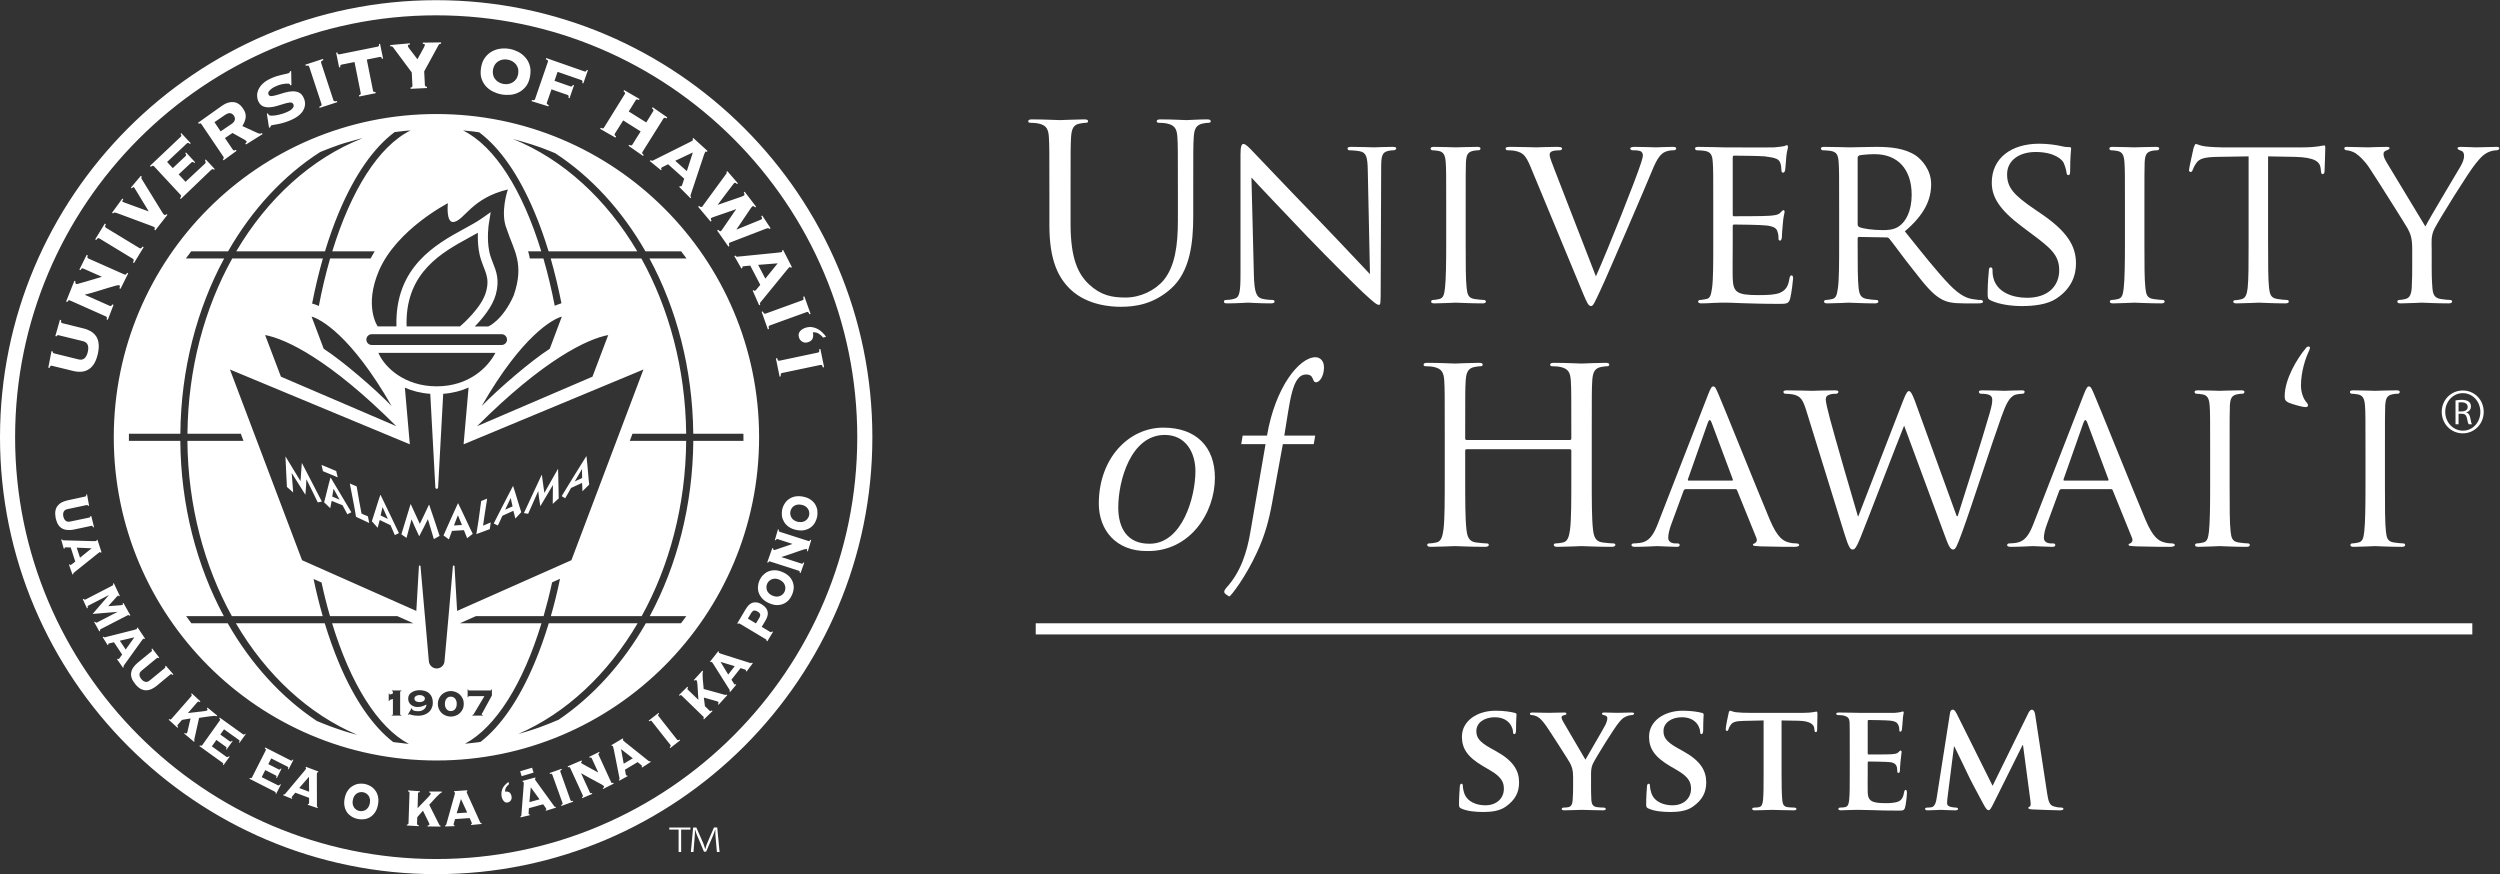 <?xml version="1.0" encoding="UTF-8" standalone="no"?>
<svg
   version="1.1"
   id="svg2"
   xml:space="preserve"
   width="331.147"
   height="115.787"
   viewBox="0 0 331.147 115.787"
   sodipodi:docname="uh-logo-system.svg"
   inkscape:version="1.2 (dc2aedaf03, 2022-05-15)"
   xmlns:inkscape="http://www.inkscape.org/namespaces/inkscape"
   xmlns:sodipodi="http://sodipodi.sourceforge.net/DTD/sodipodi-0.dtd"
   xmlns="http://www.w3.org/2000/svg"
   xmlns:svg="http://www.w3.org/2000/svg"
   xmlns:rdf="http://www.w3.org/1999/02/22-rdf-syntax-ns#"
   xmlns:cc="http://creativecommons.org/ns#"
   xmlns:dc="http://purl.org/dc/elements/1.1/"><rect x="0" y="0" width="331.147" height="115.787" fill="#333333" stroke="none"/><defs
     id="defs6" /><sodipodi:namedview
     pagecolor="#000000"
     bordercolor="#666666"
     borderopacity="1"
     objecttolerance="10"
     gridtolerance="10"
     guidetolerance="10"
     inkscape:pageopacity="0"
     inkscape:pageshadow="2"
     inkscape:window-width="1920"
     inkscape:window-height="1017"
     id="namedview4"
     inkscape:showpageshadow="2"
     inkscape:pagecheckerboard="0"
     inkscape:deskcolor="#d1d1d1"
     showgrid="false"
     inkscape:zoom="1.826985"
     inkscape:cx="82.376155"
     inkscape:cy="134.10072"
     inkscape:window-x="-8"
     inkscape:window-y="-8"
     inkscape:window-maximized="1"
     inkscape:current-layer="g10" /><g
     id="g10"
     inkscape:groupmode="layer"
     inkscape:label="ink_ext_XXXXXX"
     transform="matrix(1.333,0,0,-1.333,0,115.787)"><g
       id="g12"
       transform="scale(0.1)"
       style="fill:#ffffff"><path
         d="m 466.105,176.855 h 15.25 l -10.476,-17.566 c -0.227,-0.332 -0.391,-0.605 -0.664,-0.851 -0.227,-0.223 -0.52,-0.293 -0.891,-0.372 v -0.535 h 10.461 v 0.535 c -0.222,0.079 -0.469,0.079 -0.715,0.176 -0.242,0.098 -0.386,0.305 -0.386,0.684 0,0.148 0.117,0.449 0.32,0.84 0.266,0.324 0.461,0.664 0.664,1.047 l 9.121,16.699 v 6.054 h -0.586 c 0,-0.449 -0.098,-0.714 -0.32,-0.89 -0.168,-0.176 -0.344,-0.196 -0.539,-0.196 h -21.239 c -0.199,0 -0.375,0.02 -0.585,0.196 -0.176,0.176 -0.325,0.469 -0.325,0.957 h -0.515 v -7.82 h 0.515 c 0,0.417 0.149,0.73 0.325,0.859 0.21,0.144 0.386,0.183 0.585,0.183 z m -18.117,-0.476 c 1.035,0 1.875,-0.215 2.637,-0.625 0.742,-0.41 1.328,-0.949 1.848,-1.641 0.437,-0.695 0.808,-1.437 1.082,-2.285 0.195,-0.84 0.293,-1.738 0.293,-2.609 0,-0.887 -0.098,-1.778 -0.293,-2.617 -0.274,-0.848 -0.645,-1.622 -1.082,-2.286 -0.52,-0.691 -1.106,-1.23 -1.848,-1.648 -0.762,-0.441 -1.602,-0.625 -2.637,-0.625 -1.086,0 -1.965,0.184 -2.707,0.625 -0.73,0.418 -1.402,0.957 -1.843,1.648 -0.489,0.664 -0.809,1.438 -1.036,2.286 -0.214,0.839 -0.312,1.73 -0.312,2.617 0,0.871 0.098,1.769 0.312,2.609 0.227,0.848 0.547,1.59 1.036,2.285 0.441,0.692 1.113,1.231 1.843,1.641 0.742,0.41 1.621,0.625 2.707,0.625 z m 0,5.555 c -1.797,0 -3.437,-0.301 -4.992,-0.965 -1.551,-0.606 -2.906,-1.516 -4.141,-2.649 -1.152,-1.16 -2.085,-2.507 -2.75,-4.031 -0.683,-1.562 -1.054,-3.223 -1.054,-5.07 0,-1.844 0.371,-3.535 1.054,-5.125 0.665,-1.485 1.598,-2.871 2.75,-4.004 1.235,-1.133 2.59,-2.004 4.141,-2.598 1.555,-0.637 3.195,-0.929 4.992,-0.929 1.7,0 3.379,0.292 4.922,0.929 1.602,0.594 2.93,1.465 4.141,2.598 1.152,1.133 2.109,2.519 2.804,4.004 0.692,1.59 0.985,3.281 0.985,5.125 0,1.847 -0.293,3.508 -0.985,5.07 -0.695,1.524 -1.652,2.871 -2.804,4.031 -1.211,1.133 -2.539,2.043 -4.141,2.649 -1.543,0.664 -3.222,0.965 -4.922,0.965 z m -31.023,-3.993 c 0.437,0 0.973,-0.058 1.543,-0.136 0.64,-0.129 1.16,-0.293 1.695,-0.645 0.567,-0.215 0.988,-0.508 1.379,-0.996 0.398,-0.441 0.613,-1.047 0.613,-1.73 0,-0.711 -0.215,-1.258 -0.613,-1.707 -0.391,-0.539 -0.812,-0.852 -1.379,-1.106 -0.535,-0.215 -1.055,-0.398 -1.695,-0.535 -0.57,-0.098 -1.106,-0.129 -1.543,-0.129 -0.402,0 -0.942,0.031 -1.555,0.129 -0.566,0.137 -1.211,0.32 -1.699,0.535 -0.566,0.254 -1.008,0.567 -1.375,1.106 -0.344,0.449 -0.52,0.996 -0.52,1.707 0,0.683 0.176,1.289 0.52,1.73 0.367,0.488 0.809,0.781 1.375,0.996 0.488,0.352 1.133,0.516 1.699,0.645 0.613,0.078 1.153,0.136 1.555,0.136 z m -7.949,-13.007 -3.743,-6.387 0.567,-0.234 c 0.312,0.371 0.664,0.546 1.074,0.546 0.106,0 0.352,-0.097 0.789,-0.254 0.442,-0.167 1.035,-0.363 1.848,-0.539 0.762,-0.203 1.621,-0.339 2.656,-0.457 1.035,-0.168 2.168,-0.234 3.398,-0.234 1.875,0 3.743,0.301 5.489,0.84 1.816,0.547 3.347,1.375 4.648,2.488 1.36,1.074 2.442,2.492 3.153,4.141 0.812,1.64 1.203,3.488 1.203,5.578 0,2.098 -0.313,3.887 -0.957,5.437 -0.618,1.555 -1.504,2.786 -2.688,3.821 -1.101,1.062 -2.508,1.816 -4.082,2.304 -1.668,0.508 -3.465,0.789 -5.457,0.789 -1.262,0 -2.539,-0.136 -3.918,-0.437 -1.277,-0.324 -2.488,-0.84 -3.594,-1.484 -1.132,-0.625 -2.019,-1.524 -2.781,-2.559 -0.637,-1.105 -1.008,-2.363 -1.008,-3.859 0,-1.278 0.246,-2.469 0.688,-3.477 0.562,-1.004 1.226,-1.941 2.051,-2.656 0.957,-0.731 1.914,-1.278 2.996,-1.668 1.101,-0.371 2.312,-0.567 3.515,-0.567 1.602,0 3.028,0.196 4.407,0.614 1.304,0.422 2.878,1.054 4.507,1.855 -0.093,-1.14 -0.418,-2.137 -0.867,-2.91 -0.461,-0.828 -1.152,-1.551 -1.914,-2.07 -0.742,-0.575 -1.57,-0.946 -2.488,-1.278 -0.93,-0.265 -1.914,-0.382 -2.903,-0.382 -0.742,0 -1.503,0.05 -2.265,0.148 -0.735,0.059 -1.348,0.234 -1.945,0.43 -0.567,0.175 -1.004,0.418 -1.375,0.722 -0.372,0.282 -0.516,0.633 -0.516,1.075 v 0.437 z m -22.746,6.992 h 0.593 c 0,0.262 0.071,0.535 0.149,0.75 0.066,0.207 0.215,0.383 0.437,0.5 0.246,0.125 0.598,0.242 1.164,0.351 0.41,0.164 1.028,0.293 1.817,0.536 v -15.106 c 0,-0.352 -0.098,-0.559 -0.325,-0.684 -0.242,-0.109 -0.488,-0.128 -0.828,-0.187 v -0.547 h 9.473 v 0.547 c -0.293,0.059 -0.547,0.078 -0.789,0.187 -0.227,0.125 -0.344,0.332 -0.344,0.684 v 22.098 c 0,0.343 0.117,0.578 0.344,0.675 0.242,0.106 0.516,0.157 0.887,0.157 v 0.605 h -9.356 v -0.605 c 0.196,0 0.449,-0.051 0.645,-0.157 0.215,-0.097 0.293,-0.332 0.293,-0.675 v -1.504 c -0.078,-0.047 -0.274,-0.125 -0.567,-0.274 -0.32,-0.097 -0.633,-0.242 -0.984,-0.371 -0.344,-0.097 -0.688,-0.261 -0.93,-0.34 -0.32,-0.097 -0.5,-0.175 -0.547,-0.175 -0.246,0 -0.39,0.175 -0.437,0.449 -0.051,0.293 -0.102,0.535 -0.102,0.711 h -0.593 z m 117.238,469.148 c -6.867,16.504 1.16,39.289 1.16,39.289 -35.93,-8.554 -42.949,-30.195 -53.523,-32.277 -8.391,-1.66 -6.086,18.605 -6.086,18.605 0,0 -50.887,-26.027 -68.536,-67.109 -15.105,-35.519 -1.23,-55.285 -1.23,-55.285 l 18.652,-0.008 c -1.797,59.219 39.578,81.844 67.364,97.051 6.203,3.387 12.097,6.57 16.582,9.676 l 9.699,6.777 -1.875,-11.699 c -0.024,-0.137 -2.309,-14.481 0.594,-28.028 0.859,-3.992 2.285,-7.5 3.593,-10.878 3.274,-8.29 6.641,-16.844 2.786,-31.153 -3.301,-12.137 -13.418,-24.168 -20.903,-31.785 h 13.469 c 0,0 14.055,5.781 25.144,30.645 11.079,31.882 0.051,44.929 -6.89,66.179 z m -20.547,-62.383 c 1.031,3.614 1.426,6.641 1.426,9.407 0,5.75 -1.797,10.215 -3.86,15.41 -1.406,3.758 -2.961,7.664 -4.011,12.41 -1.328,6.172 -1.719,12.402 -1.719,17.648 0,1.348 0,2.586 0.047,3.778 -2.766,-1.582 -5.762,-3.231 -8.739,-4.852 -26.476,-14.484 -62.14,-33.945 -62.14,-84.453 0,-1.242 0.078,-2.48 0.098,-3.75 l 52.988,-0.039 c 2.629,2.246 21.75,18.934 25.91,34.441 z m -22.297,-151.57 4.949,56.395 c -7.234,-3.262 -15.703,-5.528 -25.222,-6.231 l -5.071,-93.172 c 0,-0.675 -0.672,-1.203 -1.355,-1.203 v 0 h -0.047 c 0,0 0,0 0.047,0 -0.742,0 -1.328,0.528 -1.36,1.203 l -5.066,93.172 c -9.551,0.676 -17.961,2.903 -25.242,6.094 l 4.922,-56.258 -178.742,74.324 c 5.363,-14.238 70.703,-186.875 71.66,-189.492 l 113.547,-50.398 2.586,44.414 c 0,0.39 0.339,0.789 0.742,0.789 0.437,0 0.832,-0.399 0.832,-0.789 l 4.234,-48.156 h 0.024 l 4.011,-45.977 c 0.227,-4.16 3.672,-7.449 7.805,-7.449 4.258,0 7.605,3.269 7.801,7.429 l 4.133,45.997 v 0 l 4.175,48.156 c 0,0.39 0.371,0.789 0.793,0.789 0.442,0 0.813,-0.399 0.813,-0.789 l 2.586,-44.414 113.574,50.398 c 0.957,2.617 66.223,175.254 71.582,189.492 z m -139.016,94.942 c 18.821,-12.188 50.715,-39.583 67.532,-56.954 -40.711,71.063 -71.25,86.68 -79.59,88.934 z m 72.153,-76.934 c -66.446,66.355 -109.707,86.746 -130.356,90.555 l 15.703,-41.368 z m 104.683,91.387 H 369.336 c -2.898,0 -5.281,-2.414 -5.281,-5.364 0,-2.918 2.383,-5.339 5.281,-5.339 h 129.148 c 2.981,0 5.325,2.421 5.325,5.339 0,2.95 -2.344,5.364 -5.325,5.364 z M 376.008,517.988 c 6.004,-14.246 25.887,-33.261 57.91,-33.261 32.137,0 51.082,19.015 58.367,33.261 z m 182.285,36.055 c -8.32,-2.254 -38.891,-17.871 -79.641,-88.934 16.856,17.371 48.75,44.766 67.657,56.954 z m 30.437,-59.727 15.657,41.368 c -20.578,-3.809 -63.84,-24.2 -130.305,-90.555 z m 150.047,-63.75 -0.047,7.063 h -49.835 c -0.641,64.441 -16.559,124.324 -43.563,174.168 h 36.848 l -5.293,7.07 h -35.492 c -23.282,40.625 -53.993,74.18 -89.598,97.461 0,0 -2.395,0.899 -3.723,1.543 -1.472,0.734 -11.414,4.414 -11.414,4.414 -9.726,3.586 -27.019,8.254 -27.019,8.254 49.961,-20.148 92.996,-59.738 123.629,-111.672 h -88.141 c -4.211,13.77 -8.859,26.856 -14.055,39.094 -15.527,36.902 -34.226,63.711 -54.851,79.16 0,0 -3.301,0.508 -5.442,0.789 -2.09,0.254 -10.703,1.113 -10.703,1.113 31.641,-15.671 59.18,-59.519 77.781,-120.156 h -13.113 c 0,0 1.067,-2.82 1.699,-7.07 h 13.535 c 4.29,-14.793 8.047,-30.508 11.27,-47 0,0 3.367,1.375 5.242,1.973 l 1.43,0.488 c -3.078,15.476 -6.645,30.32 -10.703,44.539 h 90.117 c 27.437,-49.512 43.855,-109.492 44.519,-174.168 h -53.347 l -2.668,-7.063 h 56.015 C 681.34,365.91 665,305.949 637.656,256.406 h -90.293 c 3.45,11.914 6.477,24.239 9.129,37.063 l -7.871,-3.516 c -2.508,-11.633 -5.391,-22.844 -8.445,-33.547 h -67.207 l -15.918,-7.097 h 81.015 C 519.871,189.641 492.98,146.152 462.043,129.563 c 0,0 7.605,0.839 9.773,1.062 2.137,0.195 5.735,0.793 5.735,0.793 20.054,15.594 38.308,42.031 53.523,78.152 5.266,12.453 9.989,25.743 14.246,39.739 h 88.301 c -29.558,-50.391 -70.75,-89.219 -118.672,-110.071 0,0 13.164,3.653 21.321,6.7 0,0 12.839,4.796 15.964,6.339 l 2.707,1.024 c 34.454,23.351 64.207,56.301 86.829,96.008 h 34.941 c 1.211,1.464 5.262,7.097 5.262,7.097 h -36.297 c 26.824,49.875 42.703,109.758 43.269,174.16 z m 0,0 v 0 -0.105 z M 394.766,256.406 h -66.844 c -3.125,10.664 -5.93,21.809 -8.418,33.399 l -7.922,3.488 c 2.656,-12.785 5.715,-25.02 9.082,-36.887 h -90.273 c -27.364,49.543 -43.621,109.504 -44.168,174.16 h 55.711 l -2.657,7.063 H 186.27 c 0.593,64.676 16.953,124.656 44.519,174.168 h 90.039 c -4.051,-14.317 -7.644,-29.246 -10.699,-44.863 0,0 2.461,-0.594 3.934,-1.211 l 2.761,-1.153 c 3.149,16.582 6.938,32.364 11.242,47.227 h 40.196 c 1.445,2.734 4.082,7.07 4.082,7.07 h -42.156 c 18.601,60.625 46.121,104.473 77.808,120.156 0,0 -2.945,-0.203 -5.262,-0.398 -2.414,-0.187 -10.586,-1.25 -10.586,-1.25 -20.71,-15.41 -39.621,-42.324 -55.214,-79.414 -5.149,-12.238 -9.825,-25.324 -14.004,-39.094 h -88.172 c 30.926,52.434 74.59,92.317 125.203,112.305 l -2.219,-0.399 c -2.871,-0.8 -11.187,-3.136 -11.187,-3.136 -11.157,-2.879 -28.332,-10.039 -28.332,-10.039 -36.446,-23.328 -67.871,-57.274 -91.493,-98.582 -0.05,-0.051 -0.05,-0.098 -0.082,-0.149 h -36.66 l -5.269,-7.07 h 38.023 C 195.84,561.953 179.773,502.07 179.211,437.629 h -51.113 v -7.063 h 51.082 c 0.468,-64.402 16.367,-124.285 43.215,-174.16 h -37.473 c 0,0 4.922,-6.746 5.234,-7.097 h 36.106 c 23.035,-40.403 53.457,-73.84 88.672,-97.188 0,0 12.839,-5.273 18.257,-7.023 0,0 10.774,-3.836 17.024,-5.379 2.414,-0.567 4.758,-1.242 4.758,-1.242 -48.703,20.636 -90.637,59.824 -120.586,110.832 h 88.316 c 4.262,-14.043 9.008,-27.305 14.231,-39.739 15.273,-36.25 33.613,-62.754 53.82,-78.34 0,0 6.348,-0.847 11.394,-1.386 l 4.129,-0.418 c -31.035,16.433 -58.023,60.039 -76.265,119.883 h 80.75 z m -16.563,100.039 c 0.36,1.7 1.692,7.11 1.914,8.36 1.004,-2.137 4.336,-9.766 5.293,-11.856 z m 18.203,-17.597 c -1.863,3.879 -15.207,31.914 -18.23,37.922 l -0.246,0.078 c -2.266,-6.34 -7.285,-23.282 -8.418,-26.192 l 5.781,-6.484 c 0.52,1.785 1.797,7.207 2.043,7.734 l 10.73,-5.187 c 0.469,-1.055 3.172,-7.489 4.258,-9.813 z m -66.289,36.359 c 0.266,1.563 1.121,6.609 1.328,7.762 1.055,-1.961 4.895,-8.856 5.977,-10.828 z m 19.016,-15.637 c -2.192,3.508 -17.102,28.965 -20.5,34.387 l -0.242,0.086 c -1.77,-5.957 -5.442,-21.875 -6.348,-24.559 l 6.102,-5.832 c 0.339,1.672 1.281,6.758 1.425,7.258 l 10.828,-4.375 c 0.54,-0.988 3.567,-6.797 4.731,-8.957 z m -29.278,10.625 c -1.308,2.317 -17.16,33.399 -19.718,38.098 l -0.242,0.098 c -0.278,-3.567 -1.055,-15.696 -1.262,-17.891 -2.238,3.457 -12.449,20.574 -14.766,24.266 l -0.215,0.078 c 0.098,-5.352 1.375,-26.68 1.446,-30.078 l 6.23,-5.508 c -0.242,3.527 -1.473,18.176 -1.473,19.336 1.2,-1.942 10.04,-16.102 13.407,-21.328 l 0.195,-0.125 c 0.496,4.785 1.016,13.457 1.016,15.234 h 0.019 c 1.375,-2.539 10.071,-20.527 11.27,-22.961 z m 182.125,-8.047 c 0.942,2.102 4.458,9.551 5.469,11.622 0.246,-1.258 1.543,-6.602 1.899,-8.321 z m -7.253,-15.722 c 1.152,2.238 4.011,8.554 4.472,9.64 l 10.906,4.981 c 0.278,-0.598 1.504,-5.93 1.997,-7.707 l 5.906,6.348 c -1.133,2.863 -5.938,19.667 -8.125,25.917 l -0.227,-0.078 c -3.218,-5.82 -17.117,-33.367 -19.07,-37.117 z m 76.386,43.769 c 1.297,2.18 5.907,10.196 7.207,12.317 0,-1.282 0.125,-7.051 0.125,-8.899 z m -9.519,-16.718 c 1.472,2.336 5.183,9.043 5.828,10.234 l 10.945,5.039 c 0.149,-0.586 0.356,-6.445 0.371,-8.328 l 6.75,6.648 c -0.5,3.184 -1.828,21.387 -2.715,28.203 l -0.246,-0.117 c -4.011,-6.199 -21.953,-35.398 -24.382,-39.531 z m -36.797,-15.438 c 1.082,2.344 8.789,19.969 9.988,22.5 h 0.078 c 0.071,-1.738 1.184,-10.215 2.024,-14.805 l 0.144,0.059 c 3.223,5.164 11.239,19.051 12.403,20.906 0.046,-1.094 -0.176,-15.371 -0.176,-18.816 l 5.93,5.469 c -0.071,3.261 -0.364,24.082 -0.618,29.238 l -0.215,-0.078 c -2.07,-3.547 -11.496,-20.422 -13.464,-23.711 -0.293,2.109 -1.914,14.414 -2.434,17.918 l -0.273,-0.117 c -2.239,-4.598 -16.536,-35.555 -17.598,-37.832 z m -37.16,-8.508 c -2.879,-1.355 -6.817,-2.91 -7.625,-3.242 l 1.504,10.469 c 0.855,5.812 2.379,15.312 2.578,16.398 l -5.957,-2.414 c -0.051,-0.84 -1.699,-12.312 -1.77,-13.094 l -0.859,-6.171 c -0.176,-1.133 -1.68,-11.094 -2.168,-13.614 1.973,0.801 12.629,4.629 13.34,4.95 z m -36.574,-3.074 c 0.695,1.856 3.207,8.426 3.949,10.203 0.484,-1.394 3.242,-7.742 4.031,-9.715 z m -5.016,-13.82 c 0.789,1.926 2.781,7.511 3.101,8.449 l 11.836,0.711 c 0.371,-0.711 2.286,-5.879 3.227,-7.969 l 5.562,4.309 c -1.953,3.554 -10.585,22.566 -14.5,30.293 h -0.261 c -2.446,-5 -12.856,-28.664 -14.309,-31.887 z m -42.102,1.484 c 0.559,2.024 4.375,16.145 4.973,18.32 h 0.098 c 0.757,-1.882 4.871,-11.308 7.449,-16.523 h 0.195 c 2.246,4.082 7.781,15.324 8.543,16.816 0.442,-1.211 4.824,-16.191 5.91,-19.812 l 5.703,3.172 c -1.132,3.547 -8.293,25.254 -10.312,30.879 h -0.313 c -1.386,-2.93 -7.605,-16.289 -9.011,-18.973 -1.059,2.41 -7.16,15.555 -8.957,19.52 h -0.293 c -1.309,-3.965 -8.465,-27.938 -9.082,-29.852 z m -38.347,21.438 c -3.176,1.199 -5.41,2.332 -6.352,2.742 l -2.058,10.879 c -1.083,5.84 -2.668,15.058 -2.786,16.105 l -6.812,2.879 c 0.191,-0.957 2.461,-12.344 2.527,-13.047 l 1.184,-6.152 c 0.242,-1.102 2.168,-11.563 2.437,-13.875 2.219,-0.918 12.375,-5.891 13.164,-6.223 z m -44.692,44.863 14.692,-6.152 -1.528,6.296 -14.566,6.055 z M 785.41,360.43 c 0.274,1.203 0.695,2.238 1.309,3.144 0.586,0.969 1.426,1.731 2.363,2.356 0.977,0.652 2.109,1.023 3.34,1.238 1.183,0.176 2.59,0.156 3.984,-0.164 1.485,-0.227 2.715,-0.734 3.77,-1.426 1.035,-0.617 1.875,-1.457 2.512,-2.402 0.71,-0.957 1.128,-1.934 1.355,-3.067 0.215,-1.105 0.215,-2.238 0,-3.449 -0.227,-1.14 -0.645,-2.187 -1.355,-3.125 -0.637,-0.996 -1.458,-1.746 -2.434,-2.363 -0.891,-0.613 -2.024,-1.055 -3.25,-1.238 -1.211,-0.196 -2.563,-0.118 -3.984,0.105 -1.426,0.324 -2.707,0.793 -3.79,1.484 -1.015,0.625 -1.925,1.446 -2.511,2.383 -0.614,0.957 -1.035,2.012 -1.309,3.078 -0.273,1.161 -0.273,2.254 0,3.446 z m -8.242,1.621 c -0.344,-1.942 -0.391,-3.934 -0.176,-6.055 0.293,-2.09 0.988,-4.031 2.117,-5.976 1.106,-1.875 2.688,-3.543 4.7,-4.969 2.019,-1.387 4.504,-2.442 7.558,-3.059 3.074,-0.633 5.906,-0.672 8.196,-0.105 2.41,0.566 4.531,1.472 6.23,2.82 1.687,1.289 3.094,2.863 4.078,4.707 1.035,1.836 1.672,3.762 2.121,5.703 0.313,1.895 0.469,3.926 0.215,6.028 -0.215,2.07 -0.906,4.05 -1.965,5.925 -1.031,1.875 -2.554,3.496 -4.605,4.942 -1.946,1.484 -4.551,2.472 -7.602,3.105 -3.023,0.598 -5.762,0.606 -8.238,0.098 -2.492,-0.547 -4.438,-1.473 -6.234,-2.801 -1.715,-1.328 -3.153,-2.851 -4.129,-4.687 -1.164,-1.848 -1.829,-3.704 -2.266,-5.676 z M 360.996,81.359 c 1.184,-0.227 2.188,-0.703 3.125,-1.328 0.906,-0.656 1.699,-1.457 2.317,-2.414 0.566,-1.004 1.003,-2.09 1.179,-3.301 0.176,-1.199 0.149,-2.559 -0.144,-4.004 -0.278,-1.453 -0.715,-2.695 -1.426,-3.738 -0.664,-1.086 -1.477,-1.895 -2.461,-2.59 -0.891,-0.613 -1.898,-1.035 -3.027,-1.219 -1.118,-0.254 -2.246,-0.254 -3.528,0.027 -1.133,0.234 -2.09,0.605 -3.047,1.289 -0.957,0.645 -1.699,1.457 -2.336,2.422 -0.64,0.977 -0.984,2.109 -1.179,3.301 -0.254,1.23 -0.156,2.598 0.195,3.984 0.215,1.445 0.684,2.695 1.399,3.781 0.64,1.055 1.484,1.895 2.39,2.547 0.957,0.625 2.039,1.047 3.098,1.27 1.109,0.246 2.262,0.234 3.445,-0.027 z m 1.672,8.242 c -1.867,0.398 -3.984,0.43 -6.027,0.223 -2.071,-0.281 -4.082,-0.984 -5.957,-2.098 -1.895,-1.035 -3.641,-2.629 -5.02,-4.59 -1.476,-2.051 -2.512,-4.582 -3.125,-7.609 -0.664,-3.113 -0.684,-5.898 -0.144,-8.281 0.515,-2.402 1.453,-4.434 2.703,-6.16 1.281,-1.699 2.961,-3.098 4.726,-4.172 1.824,-1.016 3.723,-1.719 5.614,-2.109 1.917,-0.371 4.003,-0.516 6.125,-0.273 1.972,0.195 3.984,0.832 5.859,1.875 1.848,1.086 3.562,2.609 4.988,4.609 1.457,2.012 2.492,4.524 3.11,7.649 0.632,3.027 0.664,5.75 0.144,8.133 -0.488,2.519 -1.406,4.562 -2.754,6.34 -1.262,1.738 -2.805,3.172 -4.597,4.227 -1.848,1.086 -3.743,1.816 -5.645,2.238 z m -55.52,-7.727 -9.843,3.703 9.726,11.141 z m -1.425,-12.93 9.746,-3.289 0.371,0.848 c -0.274,0.07 -0.469,0.266 -0.613,0.43 -0.227,0.215 -0.293,0.469 -0.293,0.82 0.046,1.398 -0.098,29.355 -0.098,30.734 0,1.277 0.066,2.02 0.113,2.176 0.18,0.43 0.5,0.598 1.067,0.43 l 0.339,0.929 -12.402,4.637 -0.32,-0.918 c 0.488,-0.242 0.664,-0.613 0.437,-1.043 -0.066,-0.254 -0.757,-1.144 -2.039,-2.676 -1.301,-1.593 -16.367,-19.453 -18.828,-22.46 -0.195,-0.188 -0.39,-0.305 -0.664,-0.344 -0.293,-0.027 -0.535,0 -0.762,0.07 l -0.371,-0.898 8.692,-3.555 0.324,0.84 c -0.149,0.039 -0.227,0.137 -0.422,0.234 -0.195,0.137 -0.227,0.43 -0.098,0.703 0.098,0.164 0.293,0.488 0.586,0.828 0.325,0.371 2.657,3.125 2.957,3.496 l 13.703,-5.125 c 0,-0.383 0,-4.121 0,-4.59 0,-0.48 -0.046,-0.84 -0.097,-1.035 -0.164,-0.293 -0.34,-0.519 -0.535,-0.48 -0.246,0.02 -0.344,0.09 -0.453,0.098 z M 79.512,314.434 l -3.273,9.992 14.816,-0.637 z m -10.976,-6.895 3.445,-9.766 0.969,0.293 c -0.156,0.247 -0.156,0.5 -0.105,0.793 0.105,0.235 0.203,0.469 0.445,0.614 1.105,0.89 22.934,18.429 23.945,19.191 1.039,0.82 1.621,1.289 1.77,1.316 0.449,0.137 0.762,-0.027 0.984,-0.527 l 0.91,0.293 -4.062,12.52 -0.859,-0.235 c 0.125,-0.566 -0.02,-0.906 -0.441,-1.035 -0.242,-0.078 -1.453,-0.098 -3.465,-0.078 -2.051,0.078 -25.352,0.742 -29.289,0.832 -0.242,0 -0.496,0.098 -0.664,0.301 -0.195,0.207 -0.371,0.41 -0.418,0.664 l -0.91,-0.293 2.609,-9.051 0.957,0.371 c -0.078,0.067 -0.145,0.254 -0.145,0.477 0,0.187 0.195,0.351 0.516,0.48 0.227,0.047 0.566,0.067 0.988,0.047 0.516,-0.039 4.051,-0.144 4.551,-0.144 l 4.527,-14.004 c -0.32,-0.176 -3.25,-2.512 -3.574,-2.805 -0.387,-0.301 -0.664,-0.418 -0.887,-0.516 -0.363,-0.148 -0.586,-0.078 -0.715,0.118 -0.113,0.144 -0.195,0.32 -0.211,0.398 z m 56.36,-84.336 -5.832,8.75 14.421,3.36 z m -8.665,-9.57 5.989,-8.524 0.73,0.536 c -0.066,0.226 -0.195,0.5 -0.195,0.793 -0.078,0.273 0,0.527 0.176,0.71 0.879,1.125 17.148,23.938 17.961,24.993 0.757,1.062 1.226,1.648 1.328,1.726 0.418,0.215 0.789,0.196 1.133,-0.254 l 0.757,0.5 -7.351,10.996 -0.762,-0.488 c 0.242,-0.469 0.195,-0.891 -0.195,-1.133 -0.203,-0.097 -1.36,-0.48 -3.281,-1.008 -1.961,-0.496 -24.582,-6.179 -28.321,-7.136 -0.273,-0.098 -0.547,-0.098 -0.793,0.066 -0.261,0.149 -0.437,0.332 -0.613,0.547 l -0.762,-0.547 5.02,-7.969 0.664,0.52 c -0.02,0.137 -0.07,0.242 -0.164,0.488 -0.051,0.196 0.094,0.41 0.387,0.614 0.148,0.117 0.492,0.195 0.941,0.292 0.484,0.079 3.934,0.969 4.324,1.086 l 8.176,-12.226 c -0.227,-0.285 -2.395,-3.254 -2.656,-3.672 -0.325,-0.363 -0.5,-0.637 -0.696,-0.715 -0.324,-0.195 -0.515,-0.195 -0.664,-0.098 -0.195,0.149 -0.273,0.293 -0.343,0.411 z m 348.028,-152.442 -10.481,-0.711 4.282,14.16 z m 3.918,-12.391 10.332,1.035 v 0.938 c -0.293,-0.031 -0.539,0.047 -0.793,0.117 -0.242,0.145 -0.41,0.32 -0.559,0.547 -0.593,1.414 -12.183,26.875 -12.676,28.066 -0.562,1.238 -0.808,1.855 -0.808,2.051 -0.078,0.418 0.246,0.711 0.73,0.809 l -0.066,0.988 -13.145,-0.91 0.047,-0.977 c 0.539,-0.008 0.864,-0.262 0.891,-0.723 0.051,-0.273 -0.274,-1.367 -0.813,-3.32 -0.515,-1.992 -6.921,-24.434 -7.898,-28.203 -0.051,-0.293 -0.227,-0.469 -0.469,-0.652 -0.195,-0.148 -0.469,-0.234 -0.715,-0.234 l 0.051,-0.949 9.348,0.274 -0.051,0.977 c -0.066,0 -0.266,0 -0.519,0.019 -0.165,0.078 -0.34,0.246 -0.34,0.617 0,0.223 0.047,0.566 0.195,1.035 0.145,0.391 1.133,3.914 1.262,4.375 l 14.519,1.004 c 0.242,-0.41 1.739,-3.777 1.914,-4.246 0.176,-0.344 0.274,-0.742 0.274,-0.898 0.019,-0.383 -0.047,-0.606 -0.274,-0.676 -0.175,-0.059 -0.371,-0.105 -0.515,-0.105 z m -285.156,90.906 9.773,-8.223 0.613,0.715 c -0.191,0.203 -0.293,0.508 -0.386,0.77 -0.082,0.265 -0.082,0.625 0.093,1.074 l 4.731,21.23 c 1.148,0.079 8.047,1.223 9.734,1.426 1.731,0.246 3.281,0.391 4.656,0.481 1.477,0.097 2.434,-0.02 3,-0.332 l 0.645,0.691 -9.695,7.961 -0.598,-0.676 c 0.195,-0.273 0.398,-0.586 0.598,-0.996 0.066,-0.273 0,-0.664 -0.344,-1.133 -0.125,-0.086 -0.547,-0.242 -1.231,-0.418 -0.722,-0.097 -1.629,-0.285 -2.785,-0.468 -1.062,-0.176 -14.148,-1.672 -15.113,-1.75 l 9.551,11.007 c 0.371,0.438 0.758,0.586 1.133,0.438 0.371,-0.125 0.789,-0.281 1.179,-0.547 l 0.567,0.742 -8.633,7.981 -0.645,-0.754 c 0.293,-0.184 0.52,-0.457 0.645,-0.84 0.144,-0.379 0,-0.82 -0.403,-1.27 L 170.352,154.23 c -0.352,-0.449 -0.743,-0.656 -1.164,-0.625 -0.387,0.106 -0.711,0.282 -0.958,0.575 l -0.613,-0.711 8.762,-8.028 0.66,0.711 c -0.293,0.266 -0.535,0.664 -0.684,1.036 -0.222,0.382 -0.156,0.781 0.266,1.191 l 4.207,4.894 8.52,1.426 c -0.102,-0.422 -2.953,-12.676 -3.125,-13.34 -0.149,-0.644 -0.344,-0.996 -0.422,-1.132 -0.391,-0.442 -0.762,-0.579 -1.231,-0.411 -0.437,0.184 -0.715,0.36 -0.984,0.555 z m 241.863,-92.324 12.773,-0.137 0.047,0.918 c -0.293,0.098 -0.562,0.207 -0.855,0.344 -0.176,0.223 -0.356,0.488 -0.547,0.938 l -9.797,19.5 c 0.84,0.715 5.437,5.988 6.648,7.246 1.235,1.25 2.368,2.383 3.371,3.312 1.036,0.996 1.875,1.531 2.493,1.629 l 0.093,0.898 -12.605,0.07 v -0.938 c 0.351,-0.031 0.664,-0.176 1.035,-0.324 0.32,-0.183 0.566,-0.566 0.496,-1.18 0,-0.098 -0.222,-0.441 -0.664,-1.035 -0.445,-0.519 -1.16,-1.301 -1.891,-2.141 -0.746,-0.859 -9.953,-10.281 -10.539,-10.945 l 0.418,14.578 c 0,0.625 0.2,0.918 0.586,1.086 0.371,0.117 0.766,0.234 1.211,0.254 l 0.024,0.938 -11.758,0.789 -0.051,-1.035 c 0.422,0.051 0.762,-0.047 1.035,-0.234 0.293,-0.223 0.508,-0.625 0.508,-1.172 L 405.938,50.625 c -0.047,-0.586 -0.223,-0.965 -0.567,-1.16 -0.32,-0.195 -0.691,-0.246 -1.113,-0.195 V 48.332 l 11.863,-0.676 0.024,0.977 c -0.442,0.019 -0.813,0.129 -1.157,0.344 -0.386,0.117 -0.613,0.516 -0.586,1.133 l 0.215,6.434 5.664,6.504 c 0.168,-0.418 5.754,-11.688 6.059,-12.274 0.242,-0.644 0.418,-1.016 0.418,-1.164 0,-0.613 -0.305,-0.926 -0.742,-1.102 -0.418,-0.137 -0.789,-0.176 -1.106,-0.176 z m -148.762,40.93 -16.07,8.086 3.543,7.012 L 274.18,98 c 0.261,-0.098 0.437,-0.305 0.539,-0.684 0.144,-0.305 0,-0.773 -0.324,-1.477 l 0.695,-0.371 4.644,9.23 -0.679,0.332 c -0.371,-0.644 -0.696,-1.027 -0.989,-1.133 -0.402,-0.05 -0.664,-0.05 -0.859,0.047 l -10.586,5.371 2.852,5.704 16.445,-8.329 c 0.215,-0.128 0.41,-0.402 0.52,-0.742 0.117,-0.285 0,-0.82 -0.352,-1.504 l 0.66,-0.343 4.809,9.472 -0.696,0.324 c -0.324,-0.644 -0.617,-0.988 -0.957,-1.066 -0.339,-0.098 -0.566,-0.047 -0.839,0.078 l -25.547,12.969 -0.411,-0.887 c 0.411,-0.246 0.711,-0.539 0.926,-0.801 0.305,-0.343 0.305,-0.753 -0.015,-1.269 L 250.43,96.125 c -0.242,-0.519 -0.567,-0.734 -0.938,-0.734 -0.39,0.02 -0.793,0.078 -1.23,0.246 l -0.442,-0.801 25.078,-12.766 c 0.461,-0.234 0.762,-0.418 0.93,-0.613 0.176,-0.195 0.176,-0.664 0.051,-1.438 l 0.547,-0.262 4.676,9.227 -0.645,0.371 c -0.84,-1.094 -1.621,-1.453 -2.336,-1.043 z m -51.043,28.192 -14.57,10.48 4.531,6.368 9.617,-6.973 c 0.18,-0.129 0.371,-0.402 0.422,-0.684 0.098,-0.41 -0.117,-0.832 -0.539,-1.457 l 0.637,-0.437 5.984,8.398 -0.64,0.418 c -0.422,-0.594 -0.793,-0.918 -1.133,-0.957 -0.344,-0.058 -0.586,0 -0.864,0.129 l -9.597,6.953 3.691,5.164 15.012,-10.73 c 0.176,-0.188 0.367,-0.391 0.418,-0.715 0.051,-0.379 -0.195,-0.887 -0.637,-1.492 l 0.664,-0.442 6.106,8.606 -0.645,0.43 c -0.39,-0.567 -0.762,-0.86 -1.101,-0.891 -0.325,-0.059 -0.571,0.031 -0.793,0.187 l -23.25,16.668 -0.547,-0.761 c 0.347,-0.282 0.613,-0.614 0.761,-0.946 0.204,-0.351 0.172,-0.734 -0.199,-1.191 l -17.437,-24.465 c -0.324,-0.488 -0.727,-0.664 -1.133,-0.586 -0.371,0.09 -0.766,0.195 -1.137,0.422 l -0.562,-0.742 22.832,-16.457 c 0.445,-0.254 0.664,-0.528 0.808,-0.75 0.125,-0.215 0.059,-0.684 -0.168,-1.399 l 0.469,-0.398 6.074,8.465 -0.586,0.469 c -0.964,-0.958 -1.796,-1.18 -2.488,-0.684 z M 84.582,375.207 67.258,371.457 c -2.094,-0.5 -3.984,-1.133 -5.684,-1.926 -1.75,-0.906 -3.176,-2.109 -4.309,-3.504 -1.133,-1.347 -1.797,-3.086 -2.219,-5.129 -0.34,-1.992 -0.211,-4.355 0.277,-7.128 0.645,-2.704 1.473,-4.93 2.586,-6.649 1.133,-1.699 2.508,-2.98 4.113,-3.789 1.59,-0.84 3.418,-1.289 5.328,-1.406 1.926,-0.098 3.898,0.047 6.008,0.469 l 17.402,3.699 c 0.566,0.129 0.938,0.039 1.184,-0.293 0.223,-0.332 0.391,-0.75 0.516,-1.192 l 0.988,0.168 -2.734,11.082 -0.91,-0.175 c -0.027,-0.274 -0.078,-0.469 -0.195,-0.743 -0.129,-0.312 -0.418,-0.507 -1.016,-0.644 l -18.828,-3.934 c -1.941,-0.429 -3.469,-0.148 -4.523,0.809 -1.109,0.937 -1.895,2.363 -2.312,4.211 -0.371,1.836 -0.273,3.484 0.391,4.773 0.594,1.36 1.922,2.16 3.914,2.59 l 18.781,3.973 c 0.535,0.109 0.906,0.058 1.102,-0.137 0.199,-0.203 0.324,-0.437 0.441,-0.652 l 0.938,0.215 -1.992,11.269 -0.859,-0.187 c 0.051,-0.457 0.051,-0.946 -0.047,-1.317 -0.051,-0.383 -0.422,-0.625 -1.016,-0.703 z M 150.535,221.309 136.73,209.992 c -1.593,-1.34 -3,-2.785 -4.085,-4.375 -1.153,-1.554 -1.891,-3.254 -2.235,-5.051 -0.351,-1.738 -0.246,-3.554 0.391,-5.566 0.613,-1.961 1.828,-3.965 3.613,-6.152 1.699,-2.157 3.445,-3.711 5.293,-4.746 1.824,-0.907 3.621,-1.426 5.422,-1.426 1.797,0 3.594,0.41 5.359,1.183 1.77,0.809 3.45,1.864 5.071,3.164 l 13.726,11.395 c 0.5,0.332 0.891,0.43 1.262,0.254 0.32,-0.145 0.637,-0.43 1.008,-0.809 l 0.742,0.614 -7.484,8.586 -0.743,-0.625 c 0.102,-0.208 0.129,-0.461 0.176,-0.754 0.051,-0.293 -0.144,-0.653 -0.594,-1.004 L 148.77,192.441 c -1.551,-1.211 -2.981,-1.707 -4.407,-1.328 -1.402,0.332 -2.715,1.203 -3.914,2.676 -1.179,1.516 -1.844,2.961 -1.894,4.426 -0.078,1.414 0.683,2.793 2.215,4.023 l 14.882,12.285 c 0.469,0.372 0.84,0.528 1.118,0.438 0.308,-0.066 0.535,-0.203 0.679,-0.371 l 0.766,0.617 -6.985,9.031 -0.742,-0.566 c 0.242,-0.438 0.469,-0.859 0.567,-1.18 0.078,-0.402 -0.078,-0.773 -0.52,-1.183 z m -62.769,45.527 20.254,10.41 0.066,-0.105 -16.063,-18.594 24.547,2.07 0.063,-0.097 -20.254,-10.481 c -0.453,-0.223 -0.844,-0.223 -1.164,-0.047 -0.273,0.184 -0.539,0.496 -0.808,0.887 l -0.84,-0.449 5.144,-9.2 0.793,0.411 c -0.098,0.324 -0.156,0.636 -0.156,0.937 0.059,0.363 0.27,0.645 0.769,0.91 l 26.719,13.739 c 0.547,0.273 0.891,0.324 1.16,0.097 0.266,-0.164 0.52,-0.359 0.715,-0.574 l 0.84,0.41 -6.875,12.254 -0.86,-0.457 c 0.176,-0.324 0.223,-0.586 0.325,-0.812 0.027,-0.196 -0.078,-0.418 -0.325,-0.516 -0.214,-0.176 -0.832,-0.285 -1.945,-0.41 -1.055,-0.11 -10.976,-0.821 -12.32,-0.969 0.308,0.344 6.98,7.902 7.945,8.867 0.93,1.074 1.524,1.613 1.672,1.731 0.242,0.105 0.391,0.086 0.586,-0.118 0.129,-0.167 0.273,-0.429 0.5,-0.683 l 0.809,0.437 -5.926,12.551 -0.84,-0.41 c 0.125,-0.324 0.144,-0.617 0.144,-1.035 0,-0.352 -0.273,-0.656 -0.761,-0.891 L 85.031,272.941 c -0.473,-0.265 -0.891,-0.293 -1.211,-0.07 -0.266,0.215 -0.488,0.488 -0.715,0.715 l -0.828,-0.43 4.149,-9.035 0.867,0.43 c -0.176,0.488 -0.301,0.91 -0.301,1.281 0,0.391 0.227,0.711 0.773,1.004 z m 674.492,21.633 c 0.515,1.113 1.199,2.051 1.961,2.793 0.84,0.801 1.844,1.386 2.91,1.824 1.035,0.383 2.207,0.527 3.437,0.527 1.258,-0.097 2.539,-0.418 3.868,-1.004 1.359,-0.597 2.492,-1.347 3.371,-2.218 0.886,-0.809 1.55,-1.766 1.941,-2.879 0.496,-1.067 0.664,-2.141 0.664,-3.274 0,-1.082 -0.242,-2.226 -0.683,-3.379 -0.442,-1.054 -1.164,-2.011 -1.973,-2.8 -0.828,-0.774 -1.816,-1.34 -2.883,-1.758 -1.055,-0.383 -2.156,-0.586 -3.418,-0.52 -1.25,0.051 -2.476,0.41 -3.887,0.977 -1.355,0.586 -2.507,1.301 -3.394,2.168 -0.859,0.879 -1.527,1.777 -1.965,2.851 -0.422,1.133 -0.598,2.18 -0.598,3.371 0,1.082 0.227,2.247 0.649,3.321 z m -7.61,3.347 c -0.808,-1.863 -1.281,-3.796 -1.457,-5.906 -0.164,-2.148 0.079,-4.23 0.747,-6.269 0.71,-2.063 1.89,-3.985 3.542,-5.813 1.719,-1.883 3.965,-3.406 6.79,-4.598 2.91,-1.281 5.535,-1.925 8.125,-1.886 2.363,0.051 4.578,0.558 6.523,1.465 1.91,0.89 3.609,2.168 4.988,3.711 1.375,1.632 2.442,3.312 3.172,5.148 0.82,1.746 1.328,3.738 1.582,5.828 0.195,2.063 0,4.16 -0.691,6.203 -0.684,2.071 -1.797,4.043 -3.418,5.809 -1.699,1.828 -3.965,3.359 -6.863,4.629 -2.833,1.23 -5.422,1.855 -7.981,1.836 -2.41,-0.02 -4.746,-0.477 -6.687,-1.395 -1.997,-0.93 -3.594,-2.16 -5.051,-3.711 -1.477,-1.543 -2.531,-3.254 -3.321,-5.051 z m -3.464,-42.683 -8.032,4.812 3.325,5.586 c 0.867,1.367 1.777,2.168 2.711,2.364 0.98,0.195 2.14,-0.079 3.644,-0.997 1.445,-0.847 2.285,-1.746 2.527,-2.793 0.176,-1.015 -0.117,-2.265 -1.05,-3.789 z m -15.996,-0.285 25.71,-15.399 c 0.567,-0.312 0.813,-0.636 0.813,-0.929 0,-0.352 -0.023,-0.528 -0.051,-0.672 l 0.813,-0.489 5.613,9.336 -0.789,0.535 c -0.246,-0.261 -0.488,-0.535 -0.813,-0.703 -0.273,-0.195 -0.683,-0.117 -1.23,0.168 l -8.34,5.028 3.645,6.132 c 0.808,1.387 1.421,2.747 1.914,4.161 0.449,1.386 0.613,2.754 0.449,4.132 -0.18,1.407 -0.715,2.782 -1.633,4.11 -0.93,1.301 -2.336,2.578 -4.277,3.762 -1.973,1.21 -3.821,1.875 -5.442,2.019 -1.57,0.129 -2.976,0 -4.226,-0.488 -1.281,-0.567 -2.489,-1.336 -3.496,-2.442 -0.965,-1.054 -1.895,-2.285 -2.754,-3.66 l -8.465,-14.277 0.777,-0.488 c 0.102,0.097 0.324,0.203 0.571,0.41 0.269,0.125 0.691,0.078 1.211,-0.246 z m 68.14,82.179 -28.57,9.168 c -0.547,0.188 -0.863,0.469 -0.91,0.84 -0.032,0.324 -0.032,0.793 0.07,1.262 l -0.891,0.312 -3.047,-10.605 0.86,-0.344 c 0.223,0.508 0.449,0.86 0.715,1.133 0.269,0.285 0.711,0.285 1.226,0.129 l 14.746,-4.805 c -2.089,-0.715 -15.261,-5.246 -16.441,-5.605 -1.137,-0.371 -1.621,-0.508 -1.801,-0.469 -0.633,0.098 -0.828,0.418 -0.926,0.711 -0.031,0.332 -0.078,0.656 -0.031,0.996 l -0.887,0.273 -5.07,-14.238 0.942,-0.273 c 0.242,0.429 0.437,0.812 0.664,1.054 0.242,0.235 0.664,0.274 1.179,0.129 l 28.543,-9.199 c 0.617,-0.176 0.891,-0.5 0.969,-0.82 0.02,-0.313 0.02,-0.735 -0.027,-1.153 l 0.886,-0.293 3.594,10.176 -0.918,0.313 c -0.168,-0.481 -0.39,-0.793 -0.637,-1.016 -0.242,-0.273 -0.64,-0.293 -1.211,-0.098 l -19.636,6.348 -0.098,0.176 c 3.027,0.859 13.938,4.695 16.27,5.516 2.187,0.753 4.187,1.445 5.632,1.914 1.477,0.449 2.512,0.636 2.981,0.488 0.391,-0.137 0.613,-0.41 0.598,-0.906 0,-0.45 -0.129,-0.852 -0.254,-1.164 l 0.886,-0.235 3.352,11.262 -0.941,0.262 c -0.196,-0.45 -0.465,-0.879 -0.68,-1.094 -0.227,-0.274 -0.598,-0.352 -1.137,-0.145 z M 607.285,91.348 594.813,118.566 c -0.301,0.516 -0.301,0.887 0,1.2 0.199,0.293 0.519,0.586 0.98,0.832 l -0.395,0.847 -9.91,-4.922 0.364,-0.859 c 0.464,0.149 0.886,0.246 1.257,0.246 0.325,0 0.633,-0.285 0.911,-0.812 l 6.492,-14.168 c -1.992,1.093 -14.219,7.773 -15.282,8.379 -1.027,0.574 -1.425,0.82 -1.574,1.043 -0.293,0.429 -0.273,0.851 -0.051,1.144 0.227,0.254 0.454,0.488 0.696,0.613 l -0.403,0.871 -13.843,-5.898 0.437,-0.898 c 0.418,0.175 0.84,0.214 1.184,0.214 0.371,0 0.664,-0.253 0.933,-0.851 l 12.473,-27.215 c 0.254,-0.519 0.254,-0.91 0.051,-1.184 -0.246,-0.351 -0.52,-0.535 -0.91,-0.73 l 0.422,-0.891 9.941,4.231 -0.422,0.867 c -0.422,-0.156 -0.809,-0.254 -1.184,-0.254 -0.339,0.078 -0.664,0.371 -0.859,0.832 l -8.609,18.777 0.093,0.207 c 2.61,-1.641 12.825,-7.09 14.961,-8.223 2.122,-1.145 3.872,-2.09 5.325,-2.883 1.328,-0.781 2.136,-1.426 2.312,-1.855 0.195,-0.399 0.195,-0.77 -0.176,-1.016 -0.464,-0.32 -0.757,-0.516 -1.05,-0.644 l 0.41,-0.906 10.437,5.254 -0.371,0.867 c -0.515,-0.156 -0.906,-0.262 -1.277,-0.262 -0.324,0 -0.649,0.293 -0.891,0.828 z m 47.11,68.847 -9.793,-7.656 0.535,-0.723 c 0.593,0.325 0.984,0.579 1.355,0.684 0.395,0.109 0.766,-0.105 1.137,-0.566 l 18.555,-23.524 c 0.339,-0.469 0.386,-0.812 0.211,-1.152 -0.145,-0.371 -0.516,-0.774 -0.973,-1.211 l 0.633,-0.762 9.824,7.684 -0.547,0.761 c -0.566,-0.359 -1.008,-0.554 -1.355,-0.664 -0.364,-0.097 -0.762,0.079 -1.157,0.528 l -18.504,23.496 c -0.421,0.449 -0.515,0.851 -0.293,1.223 0.149,0.371 0.489,0.742 0.938,1.171 z m -96.446,-55.547 -11.789,-4.187 0.317,-0.898 c 0.64,0.156 1.082,0.234 1.484,0.184 0.406,-0.027 0.66,-0.301 0.855,-0.84 l 10.137,-28.25 c 0.195,-0.567 0.195,-0.988 -0.125,-1.211 -0.293,-0.293 -0.683,-0.5 -1.301,-0.781 l 0.325,-0.91 11.691,4.238 -0.305,0.918 c -0.617,-0.215 -1.086,-0.262 -1.472,-0.234 -0.442,0.019 -0.688,0.344 -0.891,0.852 l -10.059,28.231 c -0.195,0.519 -0.175,0.957 0.149,1.183 0.269,0.282 0.711,0.567 1.297,0.829 z m -52.179,-15.293 -0.465,2.266 c -0.957,-0.711 -2.012,-1.523 -2.95,-2.461 -1.039,-0.957 -1.875,-2.09 -2.589,-3.27 -0.618,-1.191 -1.075,-2.512 -1.348,-3.957 -0.293,-1.387 -0.293,-2.957 0.02,-4.637 0.371,-1.965 1.035,-3.457 2.148,-4.668 0.977,-1.27 2.336,-1.73 4.004,-1.406 1.262,0.242 2.246,0.945 2.961,2.039 0.828,1.094 1.035,2.453 0.762,4.16 -0.454,1.984 -1.262,3.32 -2.415,3.965 -1.23,0.684 -2.539,0.82 -3.984,0.566 -0.051,1.75 0.313,3.195 1.082,4.406 0.813,1.18 1.738,2.234 2.774,2.996 z m 224.347,117.285 -6.504,-8.309 -7.629,12.598 z m 11.758,-5.36 6.152,8.328 -0.808,0.606 c -0.149,-0.184 -0.371,-0.379 -0.649,-0.477 -0.261,-0.129 -0.484,-0.136 -0.73,-0.039 -1.406,0.489 -27.86,8.848 -29.16,9.227 -1.184,0.441 -1.992,0.762 -2.117,0.859 -0.344,0.293 -0.391,0.664 -0.129,1.113 l -0.735,0.618 -8.125,-10.364 0.793,-0.593 c 0.321,0.371 0.781,0.468 1.133,0.175 0.168,-0.175 0.859,-1.211 1.914,-2.882 1.133,-1.747 13.469,-21.465 15.574,-24.735 0.157,-0.207 0.227,-0.48 0.157,-0.773 -0.028,-0.281 -0.157,-0.555 -0.301,-0.711 l 0.742,-0.625 6.055,7.254 -0.711,0.566 c -0.102,-0.137 -0.227,-0.234 -0.403,-0.332 -0.168,-0.137 -0.41,-0.105 -0.714,0.098 -0.118,0.156 -0.34,0.383 -0.567,0.82 -0.262,0.41 -2.156,3.43 -2.43,3.801 l 9.082,11.512 c 0.372,-0.125 3.79,-1.18 4.231,-1.356 0.398,-0.168 0.738,-0.344 0.887,-0.43 0.293,-0.285 0.422,-0.449 0.293,-0.703 -0.071,-0.148 -0.196,-0.265 -0.274,-0.363 z m -113.074,-86.183 -9.016,-5.391 -2.676,14.531 z m 9.179,-9.227 8.661,5.633 -0.496,0.832 c -0.215,-0.156 -0.415,-0.254 -0.715,-0.254 -0.293,0 -0.535,0.098 -0.762,0.262 -1.082,0.937 -22.988,18.281 -23.945,19.14 -1.035,0.84 -1.575,1.329 -1.668,1.504 -0.278,0.41 -0.129,0.793 0.293,1.086 l -0.469,0.84 -11.32,-6.75 0.437,-0.801 c 0.52,0.235 0.844,0.137 1.086,-0.261 0.098,-0.235 0.449,-1.465 0.891,-3.469 0.386,-1.961 4.871,-24.824 5.679,-28.613 0.051,-0.301 0,-0.605 -0.191,-0.809 -0.078,-0.227 -0.273,-0.422 -0.473,-0.519 l 0.442,-0.84 8.269,4.531 -0.515,0.812 c -0.098,-0.051 -0.246,-0.129 -0.469,-0.195 -0.195,-0.031 -0.391,0.066 -0.586,0.359 -0.125,0.254 -0.195,0.547 -0.32,1.008 -0.051,0.477 -0.664,3.992 -0.793,4.434 l 12.578,7.508 c 0.246,-0.235 3.152,-2.539 3.547,-2.852 0.32,-0.312 0.593,-0.555 0.711,-0.742 0.195,-0.32 0.222,-0.516 0.031,-0.672 -0.149,-0.148 -0.305,-0.234 -0.422,-0.352 z m -101.835,-31.555 -10.09,-2.754 1.347,14.746 z m 6.328,-11.336 9.91,3.047 -0.195,0.887 c -0.223,-0.078 -0.516,-0.078 -0.793,0 -0.29,0.019 -0.489,0.195 -0.582,0.43 -0.891,1.191 -17.305,23.887 -18.04,24.953 -0.761,1.094 -1.164,1.688 -1.21,1.805 -0.168,0.449 0.097,0.84 0.593,1.016 l -0.269,0.91 -12.727,-3.418 0.293,-0.938 c 0.547,0.086 0.867,-0.098 0.969,-0.559 0.098,-0.293 0.016,-1.375 -0.102,-3.477 -0.152,-1.973 -2.019,-25.254 -2.246,-29.188 0,-0.273 -0.066,-0.488 -0.293,-0.723 -0.222,-0.195 -0.468,-0.305 -0.711,-0.41 l 0.243,-0.91 9.132,2.141 -0.273,0.938 c -0.098,-0.031 -0.215,-0.031 -0.41,-0.051 -0.227,0 -0.403,0.156 -0.496,0.539 -0.024,0.215 -0.024,0.508 0,1.023 0.078,0.43 0.32,4.133 0.32,4.543 l 14.148,3.887 c 0.227,-0.324 2.336,-3.34 2.637,-3.723 0.266,-0.43 0.395,-0.73 0.461,-0.926 0.098,-0.371 0.027,-0.598 -0.144,-0.695 -0.149,-0.125 -0.317,-0.195 -0.422,-0.195 z m 171.57,105.352 8.645,9.5 -0.668,0.664 c -0.204,-0.176 -0.497,-0.32 -0.77,-0.359 -0.266,-0.09 -0.637,-0.02 -1.184,0.086 l -20.836,5.773 c -0.031,1.16 -0.746,8.133 -0.89,9.863 -0.117,1.707 -0.164,3.309 -0.195,4.688 0,1.465 0.175,2.41 0.515,2.976 l -0.711,0.665 -8.469,-9.297 0.715,-0.614 c 0.243,0.164 0.567,0.34 0.91,0.496 0.372,0.137 0.743,0 1.18,-0.332 0.125,-0.125 0.227,-0.535 0.403,-1.289 0.093,-0.722 0.21,-1.629 0.359,-2.761 0.078,-1.184 0.84,-14.309 0.937,-15.215 l -10.476,10.117 c -0.422,0.34 -0.57,0.711 -0.422,1.102 0.176,0.402 0.391,0.761 0.613,1.132 l -0.691,0.657 -8.36,-8.274 0.665,-0.722 c 0.214,0.382 0.539,0.617 0.878,0.695 0.352,0.097 0.762,-0.051 1.18,-0.461 l 21.535,-20.906 c 0.418,-0.391 0.52,-0.782 0.418,-1.164 0,-0.411 -0.191,-0.653 -0.437,-0.899 l 0.633,-0.672 8.515,8.262 -0.68,0.672 c -0.277,-0.262 -0.695,-0.516 -1.066,-0.672 -0.391,-0.156 -0.73,-0.051 -1.199,0.379 l -4.602,4.453 -1.086,8.594 c 0.442,-0.125 12.5,-3.543 13.118,-3.739 0.683,-0.226 0.988,-0.402 1.132,-0.488 0.391,-0.429 0.52,-0.82 0.371,-1.211 -0.253,-0.449 -0.468,-0.812 -0.644,-1.015 z m -197.168,-66.125 1.477,-4.863 11.816,3.515 -1.438,4.903 z m 0.762,-2.41 11.789,3.523 m 288.496,429.844 2.976,0.801 c -1.113,1.484 -2.312,2.941 -3.742,4.308 -1.402,1.395 -2.976,2.567 -4.629,3.418 -1.699,0.926 -3.496,1.504 -5.457,1.836 -1.941,0.293 -3.996,0.164 -6.152,-0.449 -2.441,-0.715 -4.355,-1.867 -5.859,-3.527 -1.473,-1.641 -1.844,-3.692 -1.18,-6.102 0.516,-1.828 1.601,-3.273 3.223,-4.308 1.57,-1.036 3.445,-1.231 5.566,-0.645 2.574,0.723 4.18,2.012 4.871,3.859 0.664,1.883 0.731,3.856 0.149,6.036 2.183,0.195 4.16,-0.235 5.875,-1.328 1.718,-1.106 3.207,-2.403 4.359,-3.899 z m 0.984,-29.422 -3.691,18.035 -1.262,-0.242 c 0.18,-0.937 0.18,-1.672 0.129,-2.207 -0.129,-0.578 -0.547,-0.918 -1.277,-1.055 l -38.242,-8.085 c -0.747,-0.157 -1.262,0 -1.583,0.476 -0.214,0.481 -0.507,1.164 -0.761,2.063 l -1.235,-0.247 3.696,-18.093 1.211,0.273 c -0.149,0.906 -0.176,1.66 -0.051,2.227 0.066,0.566 0.488,0.937 1.25,1.082 l 38.191,8.027 c 0.742,0.176 1.262,0 1.582,-0.476 0.293,-0.469 0.586,-1.153 0.832,-2.004 z m -714.734,142.723 -9.621,-15.711 1.105,-0.617 c 0.465,0.754 0.965,1.289 1.433,1.64 0.41,0.344 0.93,0.313 1.621,-0.058 l 33.398,-20.313 c 0.618,-0.371 0.879,-0.84 0.782,-1.386 -0.098,-0.536 -0.34,-1.27 -0.782,-2.118 l 1.075,-0.605 9.582,15.723 -1.02,0.644 c -0.562,-0.781 -1.055,-1.309 -1.492,-1.652 -0.449,-0.352 -0.969,-0.321 -1.633,0.051 l -33.387,20.261 c -0.617,0.403 -0.886,0.899 -0.808,1.446 0.094,0.539 0.387,1.261 0.777,2.07 z m 216.766,163.605 -17.481,-5.715 0.371,-1.179 c 0.906,0.242 1.68,0.34 2.235,0.312 0.5,-0.011 0.871,-0.422 1.183,-1.133 l 12.234,-37.148 c 0.247,-0.703 0.149,-1.223 -0.269,-1.562 -0.473,-0.391 -1.106,-0.762 -1.965,-1.086 l 0.359,-1.161 17.532,5.704 -0.418,1.152 c -0.969,-0.234 -1.653,-0.313 -2.141,-0.285 -0.644,0.019 -1.062,0.351 -1.289,1.086 l -12.18,37.117 c -0.222,0.723 -0.144,1.262 0.293,1.621 0.422,0.363 0.989,0.703 1.946,1.086 z m 484.531,-253.332 -6.199,17.375 -1.133,-0.39 c 0.242,-0.938 0.386,-1.653 0.386,-2.227 -0.046,-0.586 -0.386,-0.976 -1.05,-1.203 l -36.719,-13.328 c -0.695,-0.266 -1.203,-0.156 -1.574,0.242 -0.403,0.461 -0.813,1.106 -1.133,1.953 l -1.184,-0.437 6.157,-17.375 1.152,0.429 c -0.266,0.891 -0.371,1.653 -0.371,2.188 0.027,0.547 0.371,0.976 1.082,1.25 l 36.699,13.293 c 0.684,0.273 1.25,0.195 1.621,-0.254 0.418,-0.449 0.789,-1.094 1.106,-1.926 z m -72.207,129.707 -10.508,12.09 -0.984,-0.75 c 0.171,-0.254 0.273,-0.519 0.32,-0.851 0.051,-0.321 -0.125,-0.692 -0.488,-1.114 -0.274,-0.293 -23.653,-32.488 -23.899,-32.656 -0.594,-0.418 -1.875,-0.379 -3.008,0.793 l -1.035,-0.715 12.434,-14.793 0.984,0.711 c -0.39,0.637 -0.562,1.203 -0.711,1.653 -0.176,0.476 -0.078,0.859 0.274,1.062 0.246,0.227 1.004,0.566 2.16,1.016 1.179,0.429 18.504,6.367 19.91,6.867 1.309,0.496 2.219,0.867 2.734,1.082 l 0.098,-0.145 c -0.32,-0.422 -0.938,-1.242 -1.746,-2.414 -0.813,-1.16 -11.176,-16.394 -11.914,-17.41 -0.715,-1.066 -1.281,-1.719 -1.555,-1.926 -0.535,-0.379 -1.492,0.039 -2.707,1.379 l -0.984,-0.773 11.203,-16.024 0.984,0.743 c -0.906,1.503 -0.5,2.664 0.149,3.164 0.172,0.117 35.41,13.64 36.023,13.886 0.789,0.243 1.375,0.43 1.926,0.535 0.586,0.09 1.133,-0.164 1.797,-0.781 l 0.984,0.762 -8.301,12.648 -1.007,-0.754 c 0.441,-0.507 0.668,-1.023 0.863,-1.648 0.097,-0.547 -0.117,-1.086 -0.688,-1.543 -0.371,-0.254 -23.875,-9.629 -24.539,-9.992 l -0.117,0.187 c 0.313,0.379 13.379,19.852 14.102,20.918 0.714,1.063 1.203,1.649 1.347,1.766 0.617,0.449 1.16,0.539 1.621,0.254 0.567,-0.274 1.016,-0.703 1.387,-1.192 l 0.957,0.762 -11.367,14.875 -0.918,-0.773 c 0.352,-0.418 0.547,-0.977 0.715,-1.524 0.152,-0.613 -0.07,-1.101 -0.637,-1.582 -0.371,-0.261 -1.086,-0.593 -2.285,-1.054 -1.184,-0.45 -22.891,-7.754 -23.555,-8.086 l -0.078,0.109 c 0.418,0.555 15.945,21.238 16.199,21.395 0.539,0.468 1.125,0.507 1.621,0.246 0.52,-0.325 0.942,-0.684 1.301,-1.133 z m 27.246,-94.695 -7.141,13.68 19.399,1.515 z m -12.547,-11.984 6.363,-14.473 1.114,0.539 c -0.172,0.34 -0.25,0.703 -0.301,1.121 -0.02,0.422 0.129,0.735 0.351,1.016 1.231,1.386 25.86,31.711 26.973,33.027 1.086,1.309 1.769,2.063 1.941,2.141 0.539,0.301 1.036,0.078 1.496,-0.578 l 1.036,0.558 -8.758,17.137 -1.059,-0.555 c 0.278,-0.773 0.196,-1.281 -0.32,-1.562 -0.344,-0.157 -1.77,-0.383 -4.402,-0.645 -2.739,-0.265 -34.778,-3.429 -39.844,-3.976 -0.371,-0.039 -0.688,0.031 -1.035,0.273 -0.293,0.274 -0.586,0.566 -0.735,0.891 l -1.086,-0.559 7.035,-12.351 1.083,0.574 c -0.071,0.156 -0.168,0.39 -0.215,0.695 -0.078,0.281 0.047,0.586 0.515,0.809 0.2,0.117 0.617,0.207 1.282,0.254 0.566,0.07 5.632,0.48 6.125,0.597 l 9.968,-19.152 c -0.351,-0.379 -3.769,-4.512 -4.16,-4.981 -0.422,-0.476 -0.762,-0.742 -0.957,-0.859 -0.469,-0.215 -0.769,-0.215 -0.937,0.039 -0.196,0.215 -0.403,0.442 -0.469,0.617 z m -65.473,118.808 -11.511,10.266 17.5,8.281 z m -7.578,-15.691 11.153,-11.223 0.832,0.899 c -0.293,0.214 -0.54,0.539 -0.711,0.918 -0.168,0.371 -0.168,0.722 -0.024,1.066 0.637,1.797 12.895,38.848 13.457,40.437 0.664,1.641 1.035,2.559 1.137,2.708 0.398,0.468 0.887,0.437 1.582,-0.04 l 0.777,0.907 -14.218,12.949 -0.79,-0.906 c 0.54,-0.586 0.586,-1.133 0.176,-1.563 -0.176,-0.293 -1.484,-1.008 -3.847,-2.168 -2.461,-1.23 -31.297,-15.566 -35.801,-17.871 -0.32,-0.168 -0.664,-0.207 -1.055,-0.078 -0.398,0.117 -0.723,0.273 -1.035,0.535 l -0.813,-0.926 11,-8.984 0.809,0.887 c -0.144,0.148 -0.32,0.343 -0.488,0.566 -0.196,0.266 -0.125,0.567 0.195,0.93 0.149,0.203 0.567,0.449 1.106,0.711 0.566,0.265 5.117,2.433 5.515,2.726 l 16.043,-14.336 c -0.191,-0.507 -1.844,-5.566 -2.039,-6.132 -0.226,-0.586 -0.5,-0.989 -0.644,-1.184 -0.325,-0.352 -0.618,-0.449 -0.887,-0.293 -0.219,0.148 -0.461,0.293 -0.586,0.383 z m -55.664,66.082 17.356,-10.926 -8.204,-13.125 c -0.41,-0.637 -0.925,-0.91 -1.425,-0.82 -0.52,0.086 -1.106,0.301 -1.746,0.644 l -0.664,-1.027 14.453,-10.066 0.613,1.035 c -0.613,0.429 -1.035,0.867 -1.309,1.316 -0.34,0.422 -0.273,0.988 0.098,1.641 l 20.77,33.125 c 0.39,0.644 0.839,0.918 1.41,0.82 0.457,-0.078 1.074,-0.281 1.797,-0.633 l 0.632,1.063 -14.519,10.078 -0.664,-1.063 c 0.562,-0.468 1.035,-0.879 1.277,-1.339 0.371,-0.418 0.352,-0.977 -0.066,-1.602 l -6.867,-11.152 -17.43,10.918 6.972,11.203 c 0.387,0.625 0.829,0.879 1.329,0.781 0.535,-0.07 1.129,-0.285 1.843,-0.606 l 0.567,1.024 -15.215,8.828 -0.684,-1.055 c 0.586,-0.449 1.082,-0.898 1.399,-1.328 0.269,-0.437 0.222,-0.965 -0.149,-1.59 l -20.644,-33.3 c -0.418,-0.657 -0.84,-0.911 -1.375,-0.821 -0.52,0.098 -1.133,0.313 -1.797,0.653 l -0.664,-1.063 15.203,-8.691 0.691,1.023 c -0.613,0.469 -1.062,0.918 -1.355,1.34 -0.274,0.43 -0.215,0.965 0.129,1.602 z m -74.832,58.183 -12.754,-37.019 c -0.265,-0.715 -0.683,-1.074 -1.199,-1.125 -0.551,-0.02 -1.184,0.059 -1.875,0.246 l -0.395,-1.145 16.758,-5.183 0.371,1.172 c -0.64,0.301 -1.226,0.652 -1.621,1.004 -0.418,0.324 -0.515,0.859 -0.254,1.593 l 4.563,13.133 16.094,-5.586 c 0.261,-0.105 0.617,-0.371 0.859,-0.769 0.273,-0.442 0.195,-1.125 -0.125,-2.102 l 1.082,-0.379 4.48,12.977 -1.113,0.351 c -0.308,-0.898 -0.68,-1.414 -1.07,-1.543 -0.449,-0.136 -0.891,-0.136 -1.211,-0.027 l -15.996,5.574 3.055,8.918 23.769,-8.254 c 0.293,-0.105 0.586,-0.351 0.891,-0.781 0.195,-0.41 0.164,-1.094 -0.176,-2.058 l 1.101,-0.383 4.532,13.105 -1.035,0.371 c -0.325,-0.898 -0.735,-1.445 -1.153,-1.59 -0.469,-0.128 -0.918,-0.128 -1.211,-0.011 l -38.066,13.332 -0.344,-1.164 c 0.734,-0.352 1.328,-0.692 1.789,-1.024 0.418,-0.39 0.52,-0.898 0.254,-1.633 z m -39.797,2.168 c 1.75,-0.281 3.371,-0.898 4.731,-1.718 1.375,-0.868 2.554,-1.914 3.543,-3.164 0.976,-1.27 1.574,-2.715 1.992,-4.297 0.293,-1.582 0.293,-3.328 0,-5.215 -0.418,-1.875 -0.988,-3.484 -1.945,-4.824 -0.934,-1.368 -2.047,-2.469 -3.395,-3.289 -1.359,-0.813 -2.832,-1.379 -4.406,-1.633 -1.629,-0.313 -3.25,-0.313 -5.071,0.058 -1.648,0.293 -3.218,0.911 -4.605,1.731 -1.43,0.879 -2.656,1.941 -3.566,3.183 -0.957,1.25 -1.622,2.665 -1.946,4.286 -0.386,1.582 -0.386,3.32 -0.047,5.195 0.371,1.887 1.036,3.508 1.914,4.883 0.918,1.347 2.051,2.402 3.379,3.242 1.375,0.832 2.852,1.367 4.453,1.672 1.668,0.273 3.321,0.273 4.969,-0.11 z M 506.66,820 c -2.883,0.5 -5.808,0.637 -8.84,0.305 -3.125,-0.325 -5.925,-1.192 -8.582,-2.59 -2.734,-1.406 -5.05,-3.406 -7.058,-6.004 -2.051,-2.617 -3.379,-5.891 -4.094,-9.895 -0.715,-3.984 -0.684,-7.527 0.195,-10.652 0.965,-3.137 2.395,-5.832 4.387,-8.078 2.039,-2.266 4.336,-4.023 7.039,-5.391 2.773,-1.336 5.586,-2.304 8.438,-2.859 2.851,-0.547 5.808,-0.676 8.835,-0.422 3.079,0.254 5.911,1.074 8.567,2.461 2.707,1.359 5.039,3.34 7.082,5.898 2,2.59 3.348,5.872 4.059,9.895 0.714,3.934 0.667,7.527 -0.243,10.684 -0.886,3.152 -2.336,5.859 -4.328,8.132 -2.019,2.286 -4.383,4.141 -7.066,5.586 -2.778,1.387 -5.539,2.375 -8.391,2.93 z m -84.465,-35.898 -0.679,13.605 14.39,26.348 c 0.199,0.457 0.586,0.73 1.106,0.906 0.547,0.168 0.984,0.234 1.281,0.266 l -0.051,1.257 -18.137,-0.234 0.051,-1.219 c 0.324,0.008 0.711,-0.031 1.231,-0.109 0.5,-0.067 0.808,-0.371 0.808,-0.945 0,-0.313 -0.386,-1.399 -1.05,-2.657 -0.665,-1.269 -6.079,-11.047 -6.332,-11.593 -1.004,1.328 -7.95,10.402 -8.614,11.3 -0.586,0.887 -0.906,1.797 -0.906,2.168 -0.02,0.528 0.176,0.828 0.742,0.957 0.469,0.118 0.93,0.203 1.348,0.223 l -0.07,1.211 -19.571,-1.738 0.051,-1.2 c 0.398,0 0.891,-0.05 1.453,-0.136 0.567,-0.11 1.008,-0.352 1.234,-0.742 l 18.68,-25.129 0.664,-13.153 c 0.02,-0.742 -0.195,-1.25 -0.594,-1.484 -0.468,-0.215 -0.878,-0.363 -1.332,-0.449 l 0.082,-1.211 16.336,0.801 -0.046,1.23 c -0.442,0.047 -0.911,0.176 -1.36,0.34 -0.39,0.187 -0.637,0.676 -0.715,1.387 z m -46.773,38.195 -38.195,-7.695 c -0.372,-0.09 -0.743,0 -1.164,0.175 -0.411,0.184 -0.68,0.75 -0.926,1.719 l -1.114,-0.215 2.957,-14.668 1.157,0.176 c -0.199,0.945 -0.149,1.621 0.176,1.934 0.308,0.351 0.613,0.566 0.972,0.664 l 13,2.597 6.153,-30.832 c 0.148,-0.73 0.031,-1.269 -0.391,-1.543 -0.402,-0.32 -0.859,-0.535 -1.309,-0.683 l 0.196,-1.219 16.418,3.328 -0.247,1.172 c -0.468,-0.039 -1.054,0.039 -1.503,0.129 -0.516,0.117 -0.86,0.516 -0.957,1.277 l -6.153,30.832 12.942,2.586 c 0.371,0.071 0.82,0.032 1.211,-0.195 0.418,-0.184 0.71,-0.711 0.906,-1.641 l 1.113,0.196 -3.008,14.699 -1.054,-0.215 c 0.168,-0.969 0.097,-1.613 -0.176,-1.965 -0.34,-0.332 -0.613,-0.535 -1.004,-0.613 z m -110.277,-66.484 2.16,-14.016 1.133,0.137 c 0.156,0.449 0.253,0.871 0.5,1.308 0.144,0.383 0.437,0.703 0.808,0.879 0.176,0.078 0.906,0.227 2.188,0.422 1.355,0.184 2.929,0.457 4.875,0.879 1.921,0.371 4.011,0.937 6.179,1.609 2.239,0.676 4.356,1.485 6.414,2.414 3.235,1.453 5.84,3.035 7.856,4.774 2.039,1.738 3.57,3.535 4.43,5.5 1.007,1.98 1.457,3.933 1.41,5.886 0,2.004 -0.403,3.86 -1.262,5.645 -1.184,2.766 -2.883,4.57 -4.922,5.48 -2.07,0.887 -4.277,1.25 -6.719,1.122 -2.382,-0.118 -4.941,-0.586 -7.48,-1.336 -2.488,-0.762 -4.895,-1.446 -7.11,-2.129 -2.199,-0.657 -4.089,-1.067 -5.585,-1.242 -1.536,-0.145 -2.657,0.371 -3.157,1.437 -0.437,1.055 -0.437,2.059 0.129,2.938 0.586,0.91 1.375,1.769 2.317,2.519 0.925,0.754 1.89,1.438 2.949,1.965 1.031,0.516 1.875,0.898 2.41,1.113 1.477,0.684 2.93,1.172 4.434,1.563 1.472,0.371 2.902,0.605 4.128,0.711 1.25,0.136 2.317,0.187 3.125,0.109 0.911,-0.07 1.411,-0.207 1.575,-0.43 0.05,-0.207 0.097,-0.39 0.144,-0.597 0.078,-0.223 0.102,-0.371 0.18,-0.508 l 1.355,-0.039 -0.273,14.035 -1.113,-0.07 c -0.149,-0.301 -0.243,-0.653 -0.41,-1.036 -0.176,-0.437 -0.469,-0.73 -0.938,-0.945 -0.52,-0.187 -1.277,-0.422 -2.441,-0.656 -1.106,-0.215 -2.508,-0.535 -4.153,-0.906 -1.597,-0.352 -3.426,-0.852 -5.34,-1.446 -1.945,-0.578 -3.964,-1.379 -5.886,-2.297 -3.489,-1.562 -6.172,-3.328 -8.164,-5.32 -2.024,-2.023 -3.403,-4.043 -4.258,-6.066 -0.844,-2.051 -1.211,-4.051 -1.137,-5.996 0.07,-1.973 0.488,-3.653 1.106,-5.067 1.211,-2.617 2.812,-4.328 4.824,-5.187 2.019,-0.809 4.238,-1.141 6.648,-0.957 2.461,0.148 4.895,0.625 7.453,1.437 2.539,0.762 4.856,1.485 7.11,2.156 2.148,0.665 4.011,1.055 5.617,1.165 1.601,0.105 2.637,-0.5 3.301,-1.739 0.359,-0.937 0.386,-1.797 0.066,-2.609 -0.344,-0.77 -0.906,-1.531 -1.621,-2.195 -0.664,-0.684 -1.426,-1.25 -2.336,-1.7 -0.867,-0.468 -1.531,-0.8 -2.051,-1.047 -1.668,-0.781 -3.543,-1.484 -5.601,-2.078 -2.09,-0.617 -4.035,-1.066 -5.942,-1.379 -1.914,-0.273 -3.465,-0.39 -4.761,-0.332 -1.387,0.059 -2.2,0.383 -2.446,1.028 -0.093,0.234 -0.175,0.437 -0.242,0.625 -0.051,0.156 -0.098,0.273 -0.144,0.418 z m -45.899,-17.735 -6.148,9.16 10.332,7.051 c 2.34,1.57 4.187,2.176 5.586,1.844 1.355,-0.36 2.488,-1.121 3.379,-2.442 1.023,-1.55 1.296,-3.007 0.875,-4.421 -0.438,-1.387 -1.446,-2.657 -3.094,-3.77 z m -19.117,7.188 21.851,-32.344 c 0.442,-0.656 0.493,-1.152 0.247,-1.582 -0.223,-0.442 -0.497,-0.774 -0.743,-1.016 l 0.664,-1.015 12.918,9.414 -0.679,0.976 c -0.598,-0.312 -1.164,-0.519 -1.633,-0.578 -0.52,-0.117 -0.93,0.149 -1.375,0.762 l -7.856,11.555 7.485,5.039 c 0.32,-0.266 10.293,-5.704 11.637,-6.465 1.281,-0.782 2.023,-1.301 2.218,-1.614 0.325,-0.429 0.325,-0.847 -0.066,-1.296 -0.277,-0.422 -0.617,-0.762 -1.067,-1.016 l 0.762,-0.996 16.465,10.293 -0.762,1.004 c -0.566,-0.371 -1.203,-0.567 -1.843,-0.567 -0.735,0.032 -1.379,0.168 -1.997,0.461 l -15.574,7.117 c 1.817,2.696 2.903,5.508 3.321,8.352 0.437,2.871 -0.418,5.828 -2.461,8.855 -2.578,3.938 -5.762,6.086 -9.344,6.536 -3.625,0.429 -7.387,-0.684 -11.25,-3.282 l -24.238,-17.207 0.664,-1.015 c 0.465,0.234 0.906,0.398 1.328,0.457 0.484,0.078 0.887,-0.203 1.328,-0.828 z m 3.492,-39.297 -19.266,-18.008 -6.816,7.371 12.715,11.914 c 0.32,0.246 0.644,0.383 1.16,0.402 0.488,0.02 1.035,-0.285 1.621,-0.988 l 0.86,0.754 -9.051,9.707 -0.789,-0.762 c 0.64,-0.714 0.933,-1.281 0.867,-1.769 -0.078,-0.496 -0.227,-0.84 -0.547,-1.094 l -12.695,-11.933 -5.664,6.105 19.738,18.516 c 0.32,0.261 0.711,0.418 1.18,0.418 0.449,0.058 1.113,-0.332 1.75,-1.094 l 0.808,0.773 -9.328,10.059 -0.809,-0.813 c 0.618,-0.672 0.989,-1.25 0.84,-1.699 -0.097,-0.449 -0.273,-0.808 -0.566,-1.055 l -30.598,-28.972 0.84,-0.899 c 0.617,0.43 1.106,0.75 1.621,0.965 0.571,0.188 1.086,0.02 1.582,-0.515 l 26.457,-28.477 c 0.442,-0.586 0.586,-1.074 0.313,-1.574 -0.215,-0.528 -0.52,-1.043 -0.977,-1.551 l 0.762,-0.871 29.902,28.672 c 0.586,0.508 0.977,0.832 1.328,0.957 0.34,0.117 0.977,-0.028 1.817,-0.516 l 0.715,0.625 -8.938,9.578 -0.781,-0.769 c 0.859,-1.485 0.859,-2.617 -0.051,-3.457 z m -92.281,-48.742 0.984,-0.77 c 0.149,0.203 0.293,0.391 0.489,0.555 0.148,0.136 0.39,0.324 0.886,0.402 0.317,0.039 1.43,-0.187 3.469,-0.879 1.973,-0.722 30.957,-11.445 32.832,-12.207 1.992,-0.742 3.191,-1.269 3.242,-1.301 0.449,-0.359 0.645,-0.8 0.613,-1.308 -0.046,-0.516 -0.21,-0.938 -0.535,-1.258 l 0.989,-0.754 12.046,15.449 -0.925,0.715 c -0.227,-0.371 -0.617,-0.605 -1.16,-0.781 -0.493,-0.149 -0.957,-0.07 -1.399,0.273 -0.129,0.106 -0.937,1.063 -1.926,2.684 -1.05,1.613 -19.636,32.062 -20.105,32.656 -0.149,0.215 -0.488,0.762 -0.391,1.211 0,0.402 0.196,0.774 0.469,1.184 l -0.984,0.789 -9.875,-11.707 1.015,-0.762 c 0.149,0.262 0.418,0.594 0.828,0.965 0.371,0.39 0.825,0.39 1.235,0.097 0.222,-0.144 0.816,-1.121 1.89,-2.89 1.086,-1.777 11.426,-18.887 12.676,-20.867 l -0.098,-0.129 c -0.464,0.195 -22.632,8.203 -23.796,8.683 -1.18,0.45 -1.817,0.723 -1.946,0.821 -0.437,0.34 -0.484,0.742 -0.164,1.25 0.313,0.527 0.586,0.918 0.813,1.211 l -0.957,0.742 z m 12.207,-61.317 -35.734,15.848 c -0.664,0.312 -0.984,0.715 -0.984,1.262 0,0.527 0.145,1.179 0.371,1.902 l -1.066,0.48 -7.285,-14.718 1.133,-0.489 c 0.351,0.664 0.742,1.164 1.062,1.535 0.441,0.34 0.98,0.372 1.641,0.098 l 18.586,-8.273 c -2.93,-0.86 -5.735,-1.746 -8.711,-2.598 -2.93,-0.906 -5.586,-1.641 -7.918,-2.332 -2.441,-0.723 -4.387,-1.301 -5.938,-1.68 -1.621,-0.449 -2.141,-0.656 -2.582,-0.578 -0.84,0.09 -1.227,0.832 -1.258,1.34 0,0.496 0.031,0.945 0.125,1.375 l -1.082,0.508 -8.223,-20.555 1.133,-0.5 c 0.34,0.606 0.695,1.094 1.055,1.457 0.449,0.391 0.938,0.41 1.633,0.098 l 35.699,-15.899 c 0.664,-0.324 1.035,-0.703 1.035,-1.191 0,-0.547 -0.144,-1.074 -0.32,-1.672 l 1.16,-0.527 5.735,14.875 -1.133,0.496 c -0.371,-0.586 -0.696,-1.055 -1.055,-1.395 -0.371,-0.293 -0.984,-0.332 -1.633,-0.058 l -24.433,10.859 -0.125,0.293 c 4.109,0.977 8.172,2.098 11.945,3.32 3.836,1.172 7.398,2.247 10.508,3.223 3.023,0.918 5.633,1.688 7.742,2.254 2.051,0.559 3.332,0.695 3.867,0.469 0.567,-0.242 0.762,-0.703 0.645,-1.317 -0.157,-0.656 -0.325,-1.203 -0.547,-1.672 l 1.164,-0.476 7.676,15.371 -1.164,0.469 c -0.313,-0.657 -0.684,-1.153 -1.133,-1.535 -0.391,-0.36 -0.926,-0.399 -1.59,-0.067 z M 51.562,505.168 72.793,499.98 c 2.637,-0.671 5.242,-0.898 7.785,-0.75 2.477,0.098 4.824,0.829 6.934,2.032 2.195,1.179 4.062,3.015 5.711,5.496 1.648,2.48 2.879,5.695 3.867,9.668 0.93,3.996 1.25,7.394 0.957,10.363 -0.274,2.949 -1.16,5.469 -2.391,7.508 -1.43,2.051 -3.195,3.742 -5.285,5.031 -2.246,1.289 -4.582,2.274 -7.316,2.918 L 61.844,547.5 c -0.664,0.188 -1.082,0.547 -1.18,1.152 -0.051,0.52 0,1.172 0.078,1.907 l -1.16,0.293 -4.601,-16.153 1.133,-0.285 c 0.148,0.285 0.371,0.547 0.633,0.871 0.324,0.301 0.824,0.391 1.555,0.215 l 24.172,-5.891 c 2.43,-0.644 4.031,-1.894 4.726,-3.836 0.684,-1.925 0.684,-4.23 0.02,-6.945 -0.637,-2.695 -1.672,-4.793 -3.145,-6.152 -1.535,-1.426 -3.527,-1.805 -6.039,-1.192 l -24.156,5.95 c -0.742,0.164 -1.184,0.468 -1.309,0.898 -0.148,0.371 -0.176,0.75 -0.148,1.063 l -1.262,0.285 -3.172,-16.387 1.164,-0.305 c 0.262,0.715 0.516,1.289 0.859,1.739 0.289,0.468 0.836,0.605 1.551,0.441 z M 433.477,15.012 c 230.711,0 418.378,188.015 418.378,419.148 0,231.192 -187.667,419.231 -418.378,419.231 C 202.766,853.391 15.012,665.352 15.012,434.16 15.012,203.027 202.766,15.012 433.477,15.012 Z m 0,853.426 c 238.957,0 433.386,-194.833 433.386,-434.278 C 866.863,194.758 672.434,0 433.477,0 194.492,0 0,194.758 0,434.16 0,673.605 194.492,868.438 433.477,868.438 Z M 754.309,434.121 c 0,-177.363 -143.547,-321.191 -320.637,-321.191 -177.07,0 -320.613,143.828 -320.613,321.191 0,177.383 143.543,321.192 320.613,321.192 177.09,0 320.637,-143.809 320.637,-321.192"
         style="fill:#ffffff;fill-opacity:1;fill-rule:nonzero;stroke:none"
         id="path14" /><path
         d="m 1042.76,679.863 c 0,37.727 0,44.504 -0.48,52.239 -0.49,8.23 -2.42,12.097 -10.4,13.789 -1.94,0.488 -6.05,0.73 -8.23,0.73 -0.96,0 -1.93,0.481 -1.93,1.445 0,1.457 1.21,1.934 3.87,1.934 10.88,0 25.64,-0.723 27.82,-0.723 2.18,0 16.68,0.723 23.94,0.723 2.66,0 3.86,-0.477 3.86,-1.934 0,-0.964 -0.97,-1.445 -1.92,-1.445 -1.7,0 -3.16,-0.242 -6.06,-0.73 -6.52,-0.969 -8.46,-5.325 -8.94,-13.789 -0.48,-7.735 -0.48,-14.512 -0.48,-52.239 v -33.855 c 0,-34.836 7.73,-49.824 18.13,-59.746 11.85,-11.125 22.74,-13.301 36.52,-13.301 14.75,0 29.27,7.012 37.98,17.41 11.12,13.789 14.02,34.348 14.02,59.258 v 30.234 c 0,37.727 0,44.504 -0.48,52.239 -0.48,8.23 -2.42,12.097 -10.4,13.789 -1.94,0.488 -6.05,0.73 -8.23,0.73 -0.96,0 -1.93,0.481 -1.93,1.445 0,1.457 1.21,1.934 3.88,1.934 10.87,0 24.17,-0.723 25.63,-0.723 1.7,0 13.06,0.723 20.31,0.723 2.67,0 3.88,-0.477 3.88,-1.934 0,-0.964 -0.97,-1.445 -1.94,-1.445 -1.69,0 -3.14,-0.242 -6.04,-0.73 -6.55,-1.446 -8.47,-5.325 -8.95,-13.789 -0.49,-7.735 -0.49,-14.512 -0.49,-52.239 v -25.879 c 0,-26.121 -2.9,-55.144 -22.25,-72.312 -17.41,-15.481 -35.55,-17.902 -49.83,-17.902 -8.21,0 -32.65,0.968 -49.81,17.168 -11.86,11.378 -21.05,28.3 -21.05,63.613 v 35.312"
         style="fill:#ffffff;fill-opacity:1;fill-rule:nonzero;stroke:none"
         id="path16" /><path
         d="m 1245.97,595.207 c 0.48,-16.926 2.42,-22.004 8.21,-23.457 3.88,-0.969 8.71,-1.211 10.64,-1.211 0.98,0 1.7,-0.723 1.7,-1.691 0,-1.211 -1.45,-1.688 -3.87,-1.688 -12.09,0 -20.56,0.723 -22.49,0.723 -1.94,0 -10.88,-0.723 -20.57,-0.723 -2.16,0 -3.38,0.235 -3.38,1.688 0,0.968 0.72,1.691 1.7,1.691 1.68,0 5.56,0.242 8.7,1.211 5.32,1.453 6.06,7.012 6.06,25.633 v 117.793 c 0,8.222 1.2,10.402 2.9,10.402 2.41,0 6.04,-4.113 8.22,-6.289 3.38,-3.391 34.34,-36.281 67.24,-70.137 21.04,-21.769 43.76,-46.203 50.3,-52.968 l -2.18,103.027 c -0.24,13.309 -1.44,17.898 -7.98,19.109 -3.87,0.723 -8.7,0.969 -10.4,0.969 -1.45,0 -1.69,1.211 -1.69,1.934 0,1.211 1.69,1.453 4.11,1.453 9.67,0 19.84,-0.488 22.25,-0.488 2.42,0 9.44,0.488 18.13,0.488 2.18,0 3.88,-0.242 3.88,-1.453 0,-0.723 -0.97,-1.934 -2.42,-1.934 -0.96,0 -2.66,0 -5.07,-0.488 -7.01,-1.446 -7.51,-5.559 -7.51,-17.891 l -0.48,-120.449 c 0,-13.547 -0.24,-14.758 -1.7,-14.758 -2.17,0 -4.35,1.692 -16.2,12.578 -2.18,1.934 -32.89,32.168 -55.38,55.625 -24.68,25.879 -48.62,51.035 -55.15,58.293 l 2.43,-96.992"
         style="fill:#ffffff;fill-opacity:1;fill-rule:nonzero;stroke:none"
         id="path18" /><path
         d="m 1456.43,626.895 c 0,-19.832 0,-36.036 0.96,-44.5 0.74,-6.047 1.46,-9.922 7.75,-10.879 3.13,-0.489 7.73,-0.977 9.66,-0.977 1.22,0 1.7,-0.969 1.7,-1.691 0,-0.965 -0.97,-1.688 -3.38,-1.688 -11.86,0 -25.64,0.723 -26.62,0.723 -1.2,0 -14.5,-0.723 -21.04,-0.723 -2.18,0 -3.38,0.477 -3.38,1.688 0,0.722 0.48,1.691 1.7,1.691 1.93,0 4.59,0.488 6.52,0.977 4.1,0.957 4.84,4.832 5.56,10.879 0.98,8.464 1.22,24.668 1.22,44.5 v 36.281 c 0,31.922 0,37.734 -0.49,44.258 -0.49,7.011 -2.19,10.156 -6.77,11.132 -2.43,0.477 -5.08,0.723 -6.54,0.723 -0.96,0 -1.68,0.965 -1.68,1.688 0,1.211 0.96,1.699 3.38,1.699 7.02,0 20.32,-0.488 21.52,-0.488 0.98,0 14.76,0.488 21.29,0.488 2.42,0 3.38,-0.488 3.38,-1.699 0,-0.723 -0.96,-1.688 -1.68,-1.688 -1.45,0 -2.91,0 -5.33,-0.488 -5.81,-1.211 -7.01,-4.102 -7.49,-11.367 -0.24,-6.524 -0.24,-12.336 -0.24,-44.258 v -36.281"
         style="fill:#ffffff;fill-opacity:1;fill-rule:nonzero;stroke:none"
         id="path20" /><path
         d="m 1585.84,594.004 c 12.34,27.57 40.16,97.715 44.76,112.461 0.95,3.144 1.93,6.055 1.93,7.746 0,1.687 -0.73,3.633 -2.91,4.355 -2.41,0.723 -4.83,0.723 -7.26,0.723 -1.21,0 -2.41,0.731 -2.41,1.688 0,1.211 1.46,1.699 4.84,1.699 8.46,0 18.13,-0.488 20.8,-0.488 1.21,0 10.41,0.488 16.69,0.488 2.17,0 3.38,-0.488 3.38,-1.453 0,-0.969 -0.72,-1.934 -2.42,-1.934 -1.45,0 -6.29,0 -10.15,-2.414 -2.9,-1.941 -6.29,-4.844 -11.85,-18.875 -2.42,-5.801 -12.82,-30.469 -23.71,-55.625 -13.06,-29.992 -22.49,-52.238 -27.33,-62.402 -5.81,-12.336 -7.02,-15.481 -9.19,-15.481 -2.42,0 -3.87,2.668 -7.97,12.578 l -52.25,126.016 c -4.83,11.613 -7.74,13.789 -14.75,15.48 -3.39,0.723 -7.02,0.723 -8.24,0.723 -1.2,0 -1.69,1.211 -1.69,1.934 0,1.211 2.18,1.453 5.57,1.453 10.17,0 22.25,-0.488 24.91,-0.488 2.17,0 11.61,0.488 19.83,0.488 3.87,0 5.81,-0.488 5.81,-1.453 0,-0.969 -0.73,-1.934 -2.18,-1.934 -2.41,0 -5.81,-0.246 -7.75,-0.969 -2.17,-0.965 -2.41,-2.175 -2.41,-3.621 0,-2.668 2.67,-8.957 5.8,-17.179 l 40.15,-103.516"
         style="fill:#ffffff;fill-opacity:1;fill-rule:nonzero;stroke:none"
         id="path22" /><path
         d="m 1702.45,663.176 c 0,31.922 0,37.734 -0.49,44.258 -0.48,7.011 -1.69,10.41 -8.7,11.367 -1.7,0.242 -5.32,0.488 -7.25,0.488 -0.74,0 -1.69,0.965 -1.69,1.688 0,1.211 0.95,1.699 3.39,1.699 9.66,0 23.44,-0.488 24.66,-0.488 1.46,0 45.95,-0.243 50.78,0 4.13,0.246 7.99,0.968 9.69,1.21 0.96,0.247 1.93,0.969 2.9,0.969 0.72,0 0.96,-0.969 0.96,-1.933 0,-1.457 -1.2,-3.868 -1.68,-9.68 -0.25,-1.934 -0.73,-11.121 -1.22,-13.543 -0.24,-0.969 -0.96,-2.18 -1.93,-2.18 -1.22,0 -1.7,0.969 -1.7,2.668 0,1.446 -0.24,4.832 -1.21,7.254 -1.45,3.391 -3.63,4.836 -15.23,6.289 -3.63,0.481 -28.3,0.723 -30.72,0.723 -0.97,0 -1.21,-0.723 -1.21,-2.176 v -55.871 c 0,-1.445 0,-2.176 1.21,-2.176 2.66,0 30.72,0 35.55,0.488 5.08,0.477 8.23,0.723 10.4,2.899 1.45,1.445 2.43,2.656 3.15,2.656 0.73,0 1.21,-0.476 1.21,-1.687 0,-1.211 -1.21,-4.59 -1.7,-11.368 -0.48,-4.113 -0.97,-11.847 -0.97,-13.3 0,-1.692 -0.48,-3.867 -1.92,-3.867 -0.98,0 -1.45,0.722 -1.45,1.921 0,1.946 0,4.114 -0.98,6.778 -0.72,2.902 -2.66,5.324 -10.89,6.289 -5.79,0.722 -28.53,0.969 -32.16,0.969 -1.21,0 -1.45,-0.723 -1.45,-1.457 v -17.168 c 0,-7.012 -0.24,-30.957 0,-35.067 0.49,-13.789 4.35,-16.445 25.4,-16.445 5.55,0 15.72,0 21.28,2.176 5.56,2.414 8.46,6.046 9.67,14.269 0.48,2.41 0.97,3.145 2.18,3.145 1.2,0 1.46,-1.692 1.46,-3.145 0,-1.457 -1.7,-15.48 -2.91,-19.836 -1.46,-5.32 -3.64,-5.32 -11.85,-5.32 -15.96,0 -28.3,0.488 -37,0.723 -8.96,0.488 -14.52,0.488 -17.66,0.488 -0.49,0 -4.6,0 -9.19,-0.246 -4.11,-0.242 -8.96,-0.477 -12.34,-0.477 -2.18,0 -3.39,0.477 -3.39,1.688 0,0.722 0.49,1.691 1.7,1.691 1.93,0 4.59,0.723 6.52,0.977 4.12,0.722 4.6,4.832 5.57,10.879 1.21,8.464 1.21,24.668 1.21,44.5 v 36.281"
         style="fill:#ffffff;fill-opacity:1;fill-rule:nonzero;stroke:none"
         id="path24" /><path
         d="m 1845.92,645.762 c 0,-1.211 0.48,-1.934 1.44,-2.664 3.15,-1.692 14.04,-3.145 23.46,-3.145 5.08,0 10.89,0.242 15.96,3.633 7.26,4.832 12.82,15.723 12.82,31.434 0,25.644 -14.02,40.402 -36.76,40.402 -6.3,0 -13.06,-0.723 -15.24,-1.211 -0.96,-0.488 -1.68,-1.211 -1.68,-2.422 z m -18.39,17.414 c 0,31.922 0,37.734 -0.49,44.258 -0.48,7.011 -1.69,10.41 -8.7,11.367 -1.7,0.242 -5.33,0.488 -7.26,0.488 -0.73,0 -1.7,0.965 -1.7,1.688 0,1.211 0.97,1.699 3.39,1.699 9.68,0 23.95,-0.488 25.16,-0.488 2.18,0 20.07,0.488 26.6,0.488 13.55,0 28.55,-1.211 39.67,-8.953 5.32,-3.868 14.76,-13.782 14.76,-28.059 0,-15.234 -6.29,-29.988 -26.13,-46.914 17.41,-21.777 32.17,-40.398 44.5,-53.211 11.36,-11.613 18.39,-13.547 23.71,-14.277 4.11,-0.723 6.28,-0.723 7.5,-0.723 1.21,0 1.94,-0.969 1.94,-1.691 0,-1.211 -1.22,-1.688 -5.09,-1.688 h -13.3 c -12.09,0 -17.42,1.211 -22.73,4.102 -9.2,4.843 -16.94,14.754 -29.04,30.234 -8.94,11.133 -18.38,24.434 -22.97,29.988 -0.97,0.969 -1.45,1.223 -2.9,1.223 l -27.09,0.477 c -0.96,0 -1.44,-0.477 -1.44,-1.7 v -4.832 c 0,-19.836 0,-35.793 0.96,-44.257 0.72,-6.047 1.93,-9.922 8.46,-10.879 2.9,-0.489 7.5,-0.977 9.44,-0.977 1.45,0 1.68,-0.969 1.68,-1.691 0,-0.965 -0.95,-1.688 -3.38,-1.688 -11.61,0 -25.15,0.723 -26.13,0.723 -0.23,0 -14.5,-0.723 -21.03,-0.723 -2.18,0 -3.39,0.477 -3.39,1.688 0,0.722 0.48,1.691 1.7,1.691 1.93,0 4.59,0.488 6.52,0.977 4.11,0.957 4.6,4.832 5.56,10.879 1.22,8.464 1.22,24.668 1.22,44.5 v 36.281"
         style="fill:#ffffff;fill-opacity:1;fill-rule:nonzero;stroke:none"
         id="path26" /><path
         d="m 1978.24,570.059 c -2.91,1.457 -3.14,2.179 -3.14,7.734 0,10.168 0.96,18.391 1.21,21.77 0,2.175 0.48,3.386 1.7,3.386 1.2,0 1.93,-0.722 1.93,-2.422 0,-1.687 0,-4.589 0.72,-7.488 3.38,-15 19.35,-20.324 33.62,-20.324 21.04,0 31.93,11.855 31.93,27.336 0,14.754 -7.99,21.765 -26.84,35.789 l -9.69,7.258 c -22.97,17.175 -30.47,29.754 -30.47,44.023 0,24.18 19.11,38.699 47.17,38.699 8.46,0 16.93,-1.211 22,-2.422 4.12,-0.964 5.8,-0.964 7.5,-0.964 1.69,0 2.18,-0.246 2.18,-1.457 0,-0.957 -0.97,-7.735 -0.97,-21.766 0,-3.137 -0.24,-4.59 -1.69,-4.59 -1.45,0 -1.7,0.965 -1.94,2.656 -0.24,2.422 -1.94,7.977 -3.14,10.157 -1.45,2.421 -8.46,10.156 -27.58,10.156 -15.47,0 -28.3,-7.735 -28.3,-22.246 0,-13.059 6.54,-20.559 27.58,-34.824 l 6.04,-4.122 c 25.89,-17.648 34.83,-31.925 34.83,-49.582 0,-12.089 -4.6,-25.144 -19.83,-35.066 -8.95,-5.812 -22.25,-7.258 -33.86,-7.258 -9.92,0 -22.25,1.446 -30.96,5.567"
         style="fill:#ffffff;fill-opacity:1;fill-rule:nonzero;stroke:none"
         id="path28" /><path
         d="m 2130.88,626.895 c 0,-19.832 0,-36.036 0.98,-44.5 0.72,-6.047 1.44,-9.922 7.73,-10.879 3.13,-0.489 7.74,-0.977 9.67,-0.977 1.21,0 1.7,-0.969 1.7,-1.691 0,-0.965 -0.97,-1.688 -3.39,-1.688 -11.86,0 -25.64,0.723 -26.61,0.723 -1.2,0 -14.5,-0.723 -21.04,-0.723 -2.18,0 -3.39,0.477 -3.39,1.688 0,0.722 0.48,1.691 1.7,1.691 1.94,0 4.59,0.488 6.53,0.977 4.12,0.957 4.83,4.832 5.56,10.879 0.97,8.464 1.21,24.668 1.21,44.5 v 36.281 c 0,31.922 0,37.734 -0.49,44.258 -0.47,7.011 -2.16,10.156 -6.76,11.132 -2.42,0.477 -5.09,0.723 -6.54,0.723 -0.95,0 -1.69,0.965 -1.69,1.688 0,1.211 0.96,1.699 3.39,1.699 7.02,0 20.32,-0.488 21.52,-0.488 0.97,0 14.75,0.488 21.29,0.488 2.42,0 3.38,-0.488 3.38,-1.699 0,-0.723 -0.96,-1.688 -1.68,-1.688 -1.46,0 -2.91,0 -5.33,-0.488 -5.81,-1.211 -7.02,-4.102 -7.5,-11.367 -0.24,-6.524 -0.24,-12.336 -0.24,-44.258 v -36.281"
         style="fill:#ffffff;fill-opacity:1;fill-rule:nonzero;stroke:none"
         id="path30" /><path
         d="m 2253.78,626.895 c 0,-19.832 0,-36.036 0.96,-44.5 0.72,-6.047 1.7,-9.922 8.23,-10.879 2.9,-0.489 7.74,-0.977 9.67,-0.977 1.45,0 1.69,-0.969 1.69,-1.691 0,-0.965 -0.96,-1.688 -3.38,-1.688 -11.61,0 -25.16,0.723 -26.36,0.723 -0.98,0 -15.73,-0.723 -22.01,-0.723 -2.41,0 -3.39,0.477 -3.39,1.688 0,0.722 0.48,1.445 1.69,1.445 1.94,0 4.35,0.488 6.3,0.969 4.34,0.976 5.55,5.086 6.29,11.133 0.95,8.464 0.95,24.668 0.95,44.5 v 86.347 l -30.71,-0.488 c -13.3,-0.234 -18.39,-1.688 -21.53,-6.524 -2.41,-3.632 -2.66,-5.085 -3.39,-6.531 -0.48,-1.699 -1.2,-1.933 -2.18,-1.933 -0.48,0 -1.44,0.476 -1.44,1.687 0,2.18 4.35,20.567 4.6,22.258 0.47,1.199 1.45,3.867 2.17,3.867 1.46,0 3.64,-1.691 9.43,-2.422 6.05,-0.722 14.27,-0.968 16.7,-0.968 h 80.3 c 7.01,0 11.84,0.488 15.23,0.968 3.14,0.489 5.08,0.965 6.04,0.965 0.98,0 0.98,-1.211 0.98,-2.41 0,-6.289 -0.74,-21.047 -0.74,-23.469 0,-1.687 -0.96,-2.656 -1.92,-2.656 -0.98,0 -1.46,0.723 -1.7,3.625 l -0.24,2.187 c -0.74,6.278 -5.33,10.879 -25.64,11.356 l -26.6,0.488 v -86.347"
         style="fill:#ffffff;fill-opacity:1;fill-rule:nonzero;stroke:none"
         id="path32" /><path
         d="m 2396.99,620.605 c 0,11.133 -1.45,15.235 -4.59,21.047 -1.7,3.145 -30.48,48.848 -37.72,59.746 -5.09,7.735 -10.17,12.325 -14.05,14.989 -3.13,1.933 -7.24,2.902 -8.94,2.902 -1.2,0 -2.18,0.965 -2.18,1.934 0,0.965 0.73,1.453 2.66,1.453 4.12,0 20.09,-0.488 21.05,-0.488 1.46,0 10.16,0.488 18.37,0.488 2.43,0 2.91,-0.488 2.91,-1.453 0,-0.723 -1.45,-1.457 -3.39,-2.18 -1.68,-0.723 -2.65,-1.688 -2.65,-3.387 0,-2.902 1.45,-5.312 2.9,-7.98 l 38.7,-64.09 c 4.35,8.699 30.96,52.723 34.82,59.5 2.67,4.59 3.64,7.98 3.64,10.637 0,2.898 -0.97,4.597 -3.39,5.32 -1.94,0.488 -3.15,1.457 -3.15,2.422 0,0.723 1.21,1.211 3.39,1.211 5.57,0 13.06,-0.488 14.76,-0.488 1.45,0 16.69,0.488 20.79,0.488 1.45,0 2.66,-0.488 2.66,-1.211 0,-0.965 -0.96,-2.176 -2.66,-2.176 -2.4,0 -6.54,-0.723 -9.91,-2.668 -4.12,-2.41 -6.05,-4.59 -10.65,-10.156 -7.01,-8.223 -37,-56.59 -41.36,-65.301 -3.63,-7.258 -2.65,-13.781 -2.65,-20.559 v -17.656 c 0,-3.386 0,-12.09 0.72,-20.554 0.48,-6.047 1.93,-9.922 8.22,-10.879 2.9,-0.489 7.75,-0.977 9.67,-0.977 1.22,0 1.7,-0.969 1.7,-1.691 0,-0.965 -1.2,-1.688 -3.38,-1.688 -11.85,0 -25.64,0.723 -26.85,0.723 -0.97,0 -14.51,-0.723 -20.8,-0.723 -2.42,0 -3.39,0.477 -3.39,1.688 0,0.722 0.49,1.691 1.7,1.691 1.93,0 4.35,0.488 6.28,0.977 4.36,0.957 5.82,4.832 6.29,10.879 0.48,8.464 0.48,17.168 0.48,20.554 v 17.656"
         style="fill:#ffffff;fill-opacity:1;fill-rule:nonzero;stroke:none"
         id="path34" /><path
         d="m 1111.21,364.367 c 0,-20.558 8.97,-36.289 31.21,-36.035 32.41,0 45.46,46.434 45.46,72.059 0,18.632 -9.67,36.047 -30.46,36.047 -33.63,0 -46.21,-45.235 -46.21,-72.071 z m -19.33,3.867 c 0,44.746 29.5,75.457 64.09,75.457 32.89,0 51.27,-19.355 51.27,-49.812 0,-35.324 -25.15,-73.535 -67.47,-72.813 -30.97,-0.234 -47.89,21.043 -47.89,47.168"
         style="fill:#ffffff;fill-opacity:1;fill-rule:nonzero;stroke:none"
         id="path36" /><path
         d="m 1306.9,435.773 -1.44,-8.468 h -30.71 l -10.65,-58.289 c -3.13,-17.403 -7.26,-32.403 -14.75,-48.614 -11.85,-25.879 -26.36,-44.257 -27.82,-44.504 -6.28,3.625 -6.04,4.602 -2.9,8.711 14.28,15.481 20.57,35.547 23.95,55.86 l 14.99,86.836 h -24.18 l 1.45,8.468 h 24.17 c 8.24,48.368 32.18,77.872 48.15,77.872 4.59,0 8.71,-3.625 8.46,-10.637 -0.25,-9.199 -4.84,-14.266 -7.74,-14.266 -4.6,0 -1.45,7.742 -9.92,7.742 -14.27,0 -15.96,-26.621 -21.77,-60.711 h 30.71"
         style="fill:#ffffff;fill-opacity:1;fill-rule:nonzero;stroke:none"
         id="path38" /><path
         d="m 1581.71,395.371 c 0,-23.211 0,-42.324 1.2,-52.48 0.73,-7.012 2.18,-12.332 9.44,-13.301 3.38,-0.477 8.71,-0.965 10.89,-0.965 1.46,0 1.94,-0.734 1.94,-1.457 0,-1.199 -1.22,-1.934 -3.88,-1.934 -13.3,0 -28.54,0.735 -29.75,0.735 -1.21,0 -16.44,-0.735 -23.71,-0.735 -2.65,0 -3.86,0.481 -3.86,1.934 0,0.723 0.48,1.457 1.94,1.457 2.18,0 5.08,0.488 7.25,0.965 4.84,0.969 6.05,6.289 7.02,13.301 1.21,10.156 1.21,29.269 1.21,52.48 v 25.402 c 0,0.977 -0.74,1.454 -1.46,1.454 h -102.55 c -0.72,0 -1.45,-0.235 -1.45,-1.454 v -25.402 c 0,-23.211 0,-42.324 1.21,-52.48 0.72,-7.012 2.18,-12.332 9.43,-13.301 3.39,-0.477 8.7,-0.965 10.88,-0.965 1.46,0 1.94,-0.734 1.94,-1.457 0,-1.199 -1.21,-1.934 -3.87,-1.934 -13.3,0 -28.54,0.735 -29.75,0.735 -1.21,0 -16.44,-0.735 -23.7,-0.735 -2.66,0 -3.87,0.481 -3.87,1.934 0,0.723 0.48,1.457 1.94,1.457 2.17,0 5.08,0.488 7.24,0.965 4.86,0.969 6.06,6.289 7.03,13.301 1.21,10.156 1.21,29.269 1.21,52.48 v 42.578 c 0,37.727 0,44.504 -0.48,52.246 -0.49,8.223 -2.43,12.082 -10.41,13.782 -1.94,0.476 -6.05,0.722 -8.23,0.722 -0.96,0 -1.92,0.489 -1.92,1.453 0,1.457 1.2,1.934 3.86,1.934 10.89,0 26.12,-0.723 27.33,-0.723 1.21,0 16.45,0.723 23.71,0.723 2.66,0 3.86,-0.477 3.86,-1.934 0,-0.964 -0.96,-1.453 -1.92,-1.453 -1.7,0 -3.16,-0.246 -6.05,-0.722 -6.53,-1.204 -8.47,-5.313 -8.95,-13.782 -0.49,-7.742 -0.49,-14.519 -0.49,-52.246 v -5.078 c 0,-1.211 0.73,-1.453 1.45,-1.453 h 102.55 c 0.72,0 1.46,0.242 1.46,1.453 v 5.078 c 0,37.727 0,44.504 -0.48,52.246 -0.5,8.223 -2.43,12.082 -10.4,13.782 -1.95,0.476 -6.06,0.722 -8.23,0.722 -0.96,0 -1.94,0.489 -1.94,1.453 0,1.457 1.21,1.934 3.87,1.934 10.89,0 26.12,-0.723 27.33,-0.723 1.21,0 16.45,0.723 23.7,0.723 2.66,0 3.87,-0.477 3.87,-1.934 0,-0.964 -0.96,-1.453 -1.93,-1.453 -1.69,0 -3.14,-0.246 -6.05,-0.722 -6.53,-1.204 -8.46,-5.313 -8.95,-13.782 -0.48,-7.742 -0.48,-14.519 -0.48,-52.246 v -42.578"
         style="fill:#ffffff;fill-opacity:1;fill-rule:nonzero;stroke:none"
         id="path40" /><path
         d="m 1721.07,391.035 c 0.97,0 0.97,0.481 0.73,1.438 l -21.05,56.355 c -1.2,3.145 -2.42,3.145 -3.62,0 l -19.84,-56.355 c -0.23,-0.957 0,-1.438 0.73,-1.438 z m -23.7,85.617 c 2.66,6.766 3.64,7.977 5.07,7.977 2.18,0 2.9,-2.899 5.08,-7.5 3.88,-8.699 37.98,-93.602 51.04,-124.793 7.74,-18.391 13.54,-21.055 18.14,-22.492 3.13,-0.977 6.29,-1.219 8.47,-1.219 1.21,0 2.65,-0.48 2.65,-1.691 0,-1.219 -2.41,-1.7 -4.83,-1.7 -3.16,0 -18.87,0 -33.61,0.481 -4.12,0.254 -7.51,0.254 -7.51,1.453 0,0.977 0.48,0.977 1.45,1.457 1.22,0.488 3.4,2.176 1.94,5.555 l -19.11,47.168 c -0.49,0.968 -0.72,1.222 -1.94,1.222 h -49.09 c -0.97,0 -1.69,-0.5 -2.18,-1.699 l -12.09,-32.891 c -1.94,-5.089 -3.14,-10.167 -3.14,-13.8 0,-4.102 3.62,-5.555 7.25,-5.555 h 1.93 c 1.7,0 2.18,-0.734 2.18,-1.691 0,-1.219 -1.21,-1.7 -3.15,-1.7 -5.07,0 -16.68,0.735 -19.1,0.735 -2.17,0 -12.82,-0.735 -21.53,-0.735 -2.65,0 -4.11,0.481 -4.11,1.7 0,0.957 0.98,1.691 1.94,1.691 1.45,0 4.59,0.242 6.28,0.488 9.68,1.211 13.79,8.457 17.9,18.867 l 50.07,128.672"
         style="fill:#ffffff;fill-opacity:1;fill-rule:nonzero;stroke:none"
         id="path42" /><path
         d="m 1944.36,355.715 h 0.95 c 5.33,16.933 24.44,76.426 31.94,102.793 2.17,7.742 2.41,10.156 2.41,12.812 0,3.633 -1.69,6.055 -11.36,6.055 -1.22,0 -1.94,1.199 -1.94,1.934 0,0.964 0.96,1.445 3.62,1.445 10.89,0 19.83,-0.481 21.77,-0.481 1.45,0 10.64,0.481 17.18,0.481 1.93,0 2.9,-0.481 2.9,-1.203 0,-0.977 -0.49,-2.176 -1.93,-2.176 -0.73,0 -4.85,-0.246 -7.26,-0.977 -6.29,-2.179 -9.67,-10.39 -13.79,-21.769 -9.43,-26.113 -30.47,-91.414 -38.94,-114.395 -5.55,-15.242 -6.78,-17.656 -9.19,-17.656 -2.18,0 -4.11,2.656 -7.01,10.645 l -41.6,112.461 c -7.27,-17.899 -36.05,-93.114 -43.78,-112.227 -3.63,-8.699 -5.09,-10.879 -7.5,-10.879 -2.18,0 -3.88,2.18 -8.21,16.211 l -37.75,121.895 c -3.38,10.879 -5.55,13.535 -11.12,15.48 -2.9,0.965 -8.22,1.211 -9.67,1.211 -0.97,0 -1.94,0.723 -1.94,1.934 0,0.964 1.44,1.445 3.39,1.445 11.12,0 22.98,-0.481 25.15,-0.481 1.94,0 11.61,0.481 22.25,0.481 2.9,0 3.88,-0.481 3.88,-1.445 0,-1.211 -1.22,-1.934 -2.18,-1.934 -1.7,0 -5.09,0 -7.49,-1.211 -1.46,-0.488 -2.91,-1.691 -2.91,-4.355 0,-2.657 1.69,-9.914 4.11,-19.102 3.38,-13.066 25.15,-88.527 27.81,-96.992 h 0.49 l 44.49,114.883 c 3.16,8.23 4.6,9.433 5.81,9.433 1.46,0 3.15,-2.656 5.81,-9.668 l 41.61,-114.648"
         style="fill:#ffffff;fill-opacity:1;fill-rule:nonzero;stroke:none"
         id="path44" /><path
         d="m 2094.35,391.035 c 0.97,0 0.97,0.481 0.72,1.438 l -21.04,56.355 c -1.21,3.145 -2.42,3.145 -3.63,0 l -19.83,-56.355 c -0.24,-0.957 0,-1.438 0.72,-1.438 z m -23.71,85.617 c 2.66,6.766 3.64,7.977 5.07,7.977 2.18,0 2.91,-2.899 5.09,-7.5 3.88,-8.699 37.97,-93.602 51.04,-124.793 7.74,-18.391 13.53,-21.055 18.14,-22.492 3.14,-0.977 6.28,-1.219 8.46,-1.219 1.21,0 2.66,-0.48 2.66,-1.691 0,-1.219 -2.41,-1.7 -4.84,-1.7 -3.14,0 -18.86,0 -33.61,0.481 -4.11,0.254 -7.51,0.254 -7.51,1.453 0,0.977 0.49,0.977 1.45,1.457 1.22,0.488 3.4,2.176 1.95,5.555 l -19.12,47.168 c -0.48,0.968 -0.72,1.222 -1.94,1.222 h -49.09 c -0.96,0 -1.69,-0.5 -2.18,-1.699 l -12.08,-32.891 c -1.94,-5.089 -3.15,-10.167 -3.15,-13.8 0,-4.102 3.63,-5.555 7.25,-5.555 h 1.94 c 1.7,0 2.17,-0.734 2.17,-1.691 0,-1.219 -1.2,-1.7 -3.14,-1.7 -5.07,0 -16.69,0.735 -19.11,0.735 -2.17,0 -12.81,-0.735 -21.53,-0.735 -2.65,0 -4.11,0.481 -4.11,1.7 0,0.957 0.98,1.691 1.94,1.691 1.45,0 4.6,0.242 6.29,0.488 9.68,1.211 13.79,8.457 17.9,18.867 l 50.06,128.672"
         style="fill:#ffffff;fill-opacity:1;fill-rule:nonzero;stroke:none"
         id="path46" /><path
         d="m 2215.55,384.98 c 0,-19.832 0,-36.042 0.97,-44.511 0.73,-6.035 1.45,-9.91 7.74,-10.879 3.13,-0.477 7.74,-0.965 9.67,-0.965 1.21,0 1.7,-0.957 1.7,-1.691 0,-0.965 -0.97,-1.7 -3.38,-1.7 -11.87,0 -25.65,0.735 -26.62,0.735 -1.21,0 -14.51,-0.735 -21.04,-0.735 -2.18,0 -3.39,0.481 -3.39,1.7 0,0.734 0.49,1.691 1.7,1.691 1.93,0 4.59,0.488 6.52,0.965 4.12,0.969 4.84,4.844 5.57,10.879 0.97,8.469 1.21,24.679 1.21,44.511 v 36.282 c 0,31.922 0,37.734 -0.49,44.265 -0.48,7.012 -2.17,10.149 -6.76,11.125 -2.43,0.477 -5.08,0.723 -6.54,0.723 -0.95,0 -1.69,0.957 -1.69,1.688 0,1.21 0.97,1.691 3.39,1.691 7.01,0 20.31,-0.481 21.52,-0.481 0.97,0 14.75,0.481 21.28,0.481 2.44,0 3.39,-0.481 3.39,-1.691 0,-0.731 -0.95,-1.688 -1.69,-1.688 -1.45,0 -2.9,0 -5.32,-0.488 -5.81,-1.211 -7.02,-4.114 -7.5,-11.36 -0.24,-6.531 -0.24,-12.343 -0.24,-44.265 V 384.98"
         style="fill:#ffffff;fill-opacity:1;fill-rule:nonzero;stroke:none"
         id="path48" /><path
         d="m 2291.28,469.629 c 1.93,-2.176 2.17,-2.899 2.17,-4.102 0,-0.73 -1.2,-1.453 -2.17,-1.453 -3.88,0 -13.07,2.899 -16.92,4.356 -2.91,1.433 -4.12,2.656 -4.12,6.289 0,17.156 12.33,37.48 20.8,47.644 0.97,1.446 1.93,1.926 3.13,1.926 0.5,0 1.22,-0.48 1.22,-1.203 0,-0.723 -0.24,-1.453 -0.97,-3.152 -3.63,-7.735 -7.98,-20.793 -7.98,-34.59 0,-7.492 3.14,-13.781 4.84,-15.715"
         style="fill:#ffffff;fill-opacity:1;fill-rule:nonzero;stroke:none"
         id="path50" /><path
         d="m 2369.89,384.98 c 0,-19.832 0,-36.042 0.98,-44.511 0.72,-6.035 1.45,-9.91 7.74,-10.879 3.14,-0.477 7.74,-0.965 9.67,-0.965 1.2,0 1.7,-0.957 1.7,-1.691 0,-0.965 -0.98,-1.7 -3.39,-1.7 -11.85,0 -25.64,0.735 -26.61,0.735 -1.21,0 -14.51,-0.735 -21.04,-0.735 -2.18,0 -3.38,0.481 -3.38,1.7 0,0.734 0.48,1.691 1.7,1.691 1.93,0 4.59,0.488 6.52,0.965 4.1,0.969 4.83,4.844 5.56,10.879 0.97,8.469 1.22,24.679 1.22,44.511 v 36.282 c 0,31.922 0,37.734 -0.5,44.265 -0.48,7.012 -2.18,10.149 -6.77,11.125 -2.42,0.477 -5.08,0.723 -6.53,0.723 -0.96,0 -1.68,0.957 -1.68,1.688 0,1.21 0.96,1.691 3.38,1.691 7.01,0 20.31,-0.481 21.52,-0.481 0.97,0 14.76,0.481 21.29,0.481 2.42,0 3.38,-0.481 3.38,-1.691 0,-0.731 -0.96,-1.688 -1.68,-1.688 -1.46,0 -2.91,0 -5.33,-0.488 -5.81,-1.211 -7.01,-4.114 -7.49,-11.36 -0.26,-6.531 -0.26,-12.343 -0.26,-44.265 V 384.98"
         style="fill:#ffffff;fill-opacity:1;fill-rule:nonzero;stroke:none"
         id="path52" /><path
         d="m 1452.37,65.078 c -2.12,0.91 -2.57,1.516 -2.57,4.387 0,6.953 0.6,14.961 0.77,17.078 0,1.965 0.6,3.32 1.66,3.32 1.2,0 1.35,-1.211 1.35,-2.117 0,-1.66 0.45,-4.375 1.21,-6.641 2.88,-9.531 12.84,-12.707 21.16,-12.707 11.48,0 18.43,7.266 18.43,16.328 0,5.586 -1.35,11.191 -13.14,18.144 l -7.71,4.524 c -15.72,9.218 -20.84,17.832 -20.84,29.16 0,15.73 15.1,25.84 33.53,25.84 8.61,0 15.42,-1.204 18.89,-2.11 1.21,-0.293 1.82,-0.754 1.82,-1.66 0,-1.66 -0.46,-5.285 -0.46,-15.41 0,-2.715 -0.59,-4.082 -1.66,-4.082 -0.9,0 -1.36,0.75 -1.36,2.265 0,1.211 -0.6,5.137 -3.47,8.465 -1.97,2.422 -6.2,6.035 -14.81,6.035 -9.53,0 -18.14,-4.98 -18.14,-13.738 0,-5.754 2.11,-10.273 14.05,-16.933 l 5.45,-3.02 c 17.52,-9.668 22.96,-19.5 22.96,-31.121 0,-9.531 -3.61,-17.227 -13.29,-24.035 -6.35,-4.539 -15.12,-5.293 -22.22,-5.293 -7.7,0 -15.85,0.754 -21.61,3.32"
         style="fill:#ffffff;fill-opacity:1;fill-rule:nonzero;stroke:none"
         id="path54" /><path
         d="m 1563.17,96.816 c 0,6.954 -1.2,9.668 -3,13.45 -0.92,1.961 -19.06,30.234 -23.74,37.019 -3.32,4.688 -6.05,7.715 -8.62,9.074 -1.66,0.907 -3.92,1.661 -5.58,1.661 -1.06,0 -1.97,0.457 -1.97,1.367 0,0.898 0.91,1.199 2.57,1.199 2.27,0 12.25,-0.301 16.62,-0.301 2.87,0 9.08,0.301 15.11,0.301 1.21,0 1.97,-0.301 1.97,-1.199 0,-1.067 -0.9,-1.067 -3.02,-1.66 -1.06,-0.313 -1.81,-0.918 -1.81,-1.973 0,-1.055 0.6,-2.57 1.66,-4.375 2.41,-3.926 19.79,-34.004 22.06,-37.637 1.66,3.016 17.83,30.535 19.79,34.453 1.36,2.871 1.97,5.145 1.97,6.805 0,1.211 -0.61,2.414 -2.87,2.871 -1.2,0.293 -2.42,0.449 -2.42,1.516 0,0.898 0.76,1.199 2.27,1.199 4.38,0 9.07,-0.301 13,-0.301 2.86,0 11.64,0.301 14.21,0.301 1.5,0 2.41,-0.301 2.41,-1.055 0,-0.906 -1.06,-1.511 -2.57,-1.511 -1.36,0 -3.78,-0.606 -5.74,-1.516 -2.87,-1.356 -4.08,-2.559 -6.95,-6.043 -4.39,-5.129 -23.43,-35.656 -25.84,-41.094 -1.97,-4.687 -1.67,-8.613 -1.67,-12.851 V 86.242 c 0,-2.109 0,-7.402 0.31,-12.844 0.3,-3.777 1.51,-6.199 5.44,-6.805 1.96,-0.293 4.83,-0.449 6.64,-0.449 1.51,0 2.27,-0.754 2.27,-1.359 0,-0.906 -1.05,-1.367 -2.88,-1.367 -8.3,0 -17.22,0.461 -20.84,0.461 -3.34,0 -12.24,-0.461 -17.23,-0.461 -1.82,0 -2.87,0.312 -2.87,1.367 0,0.605 0.6,1.359 2.11,1.359 1.81,0 3.48,0.156 4.69,0.449 2.72,0.605 3.78,3.027 4.07,6.805 0.45,5.441 0.45,10.734 0.45,12.844 v 10.574"
         style="fill:#ffffff;fill-opacity:1;fill-rule:nonzero;stroke:none"
         id="path56" /><path
         d="m 1638.35,65.078 c -2.12,0.91 -2.58,1.516 -2.58,4.387 0,6.953 0.61,14.961 0.76,17.078 0,1.965 0.61,3.32 1.67,3.32 1.2,0 1.35,-1.211 1.35,-2.117 0,-1.66 0.46,-4.375 1.21,-6.641 2.88,-9.531 12.84,-12.707 21.16,-12.707 11.48,0 18.43,7.266 18.43,16.328 0,5.586 -1.35,11.191 -13.13,18.144 l -7.72,4.524 c -15.71,9.218 -20.85,17.832 -20.85,29.16 0,15.73 15.11,25.84 33.55,25.84 8.61,0 15.42,-1.204 18.88,-2.11 1.21,-0.293 1.83,-0.754 1.83,-1.66 0,-1.66 -0.46,-5.285 -0.46,-15.41 0,-2.715 -0.6,-4.082 -1.66,-4.082 -0.91,0 -1.37,0.75 -1.37,2.265 0,1.211 -0.6,5.137 -3.46,8.465 -1.98,2.422 -6.2,6.035 -14.82,6.035 -9.53,0 -18.14,-4.98 -18.14,-13.738 0,-5.754 2.12,-10.273 14.05,-16.933 l 5.45,-3.02 c 17.53,-9.668 22.97,-19.5 22.97,-31.121 0,-9.531 -3.62,-17.227 -13.29,-24.035 -6.35,-4.539 -15.13,-5.293 -22.23,-5.293 -7.69,0 -15.86,0.754 -21.6,3.32"
         style="fill:#ffffff;fill-opacity:1;fill-rule:nonzero;stroke:none"
         id="path58" /><path
         d="m 1752.47,152.727 -19.78,-0.442 c -7.72,-0.164 -10.89,-1.062 -12.85,-3.933 -1.36,-1.817 -1.97,-3.477 -2.27,-4.387 -0.3,-1.055 -0.61,-1.66 -1.51,-1.66 -0.9,0 -1.22,0.754 -1.22,2.121 0,2.109 2.57,14.5 2.88,15.566 0.3,1.66 0.76,2.403 1.52,2.403 1.05,0 2.41,-1.055 5.73,-1.497 3.94,-0.457 8.93,-0.613 13.3,-0.613 h 53.95 c 4.23,0 7.11,0.301 9.07,0.613 2.11,0.293 3.17,0.606 3.62,0.606 0.92,0 1.07,-0.77 1.07,-2.723 0,-2.715 -0.32,-12.246 -0.32,-15.566 -0.14,-1.367 -0.44,-2.121 -1.2,-2.121 -1.06,0 -1.35,0.605 -1.51,2.578 l -0.15,1.348 c -0.31,3.332 -3.78,7.265 -15.71,7.414 l -16.78,0.293 v -51.973 c 0,-11.789 0.15,-21.914 0.75,-27.512 0.46,-3.621 1.22,-6.043 5.15,-6.648 1.81,-0.293 4.83,-0.449 6.79,-0.449 1.51,0 2.12,-0.754 2.12,-1.359 0,-0.906 -1.06,-1.367 -2.57,-1.367 -8.76,0 -17.69,0.461 -21.47,0.461 -3,0 -12.08,-0.461 -17.37,-0.461 -1.66,0 -2.57,0.461 -2.57,1.367 0,0.605 0.45,1.359 2.11,1.359 1.97,0 3.63,0.156 4.7,0.449 2.71,0.605 3.47,3.027 3.92,6.805 0.6,5.441 0.6,15.566 0.6,27.356 v 51.973"
         style="fill:#ffffff;fill-opacity:1;fill-rule:nonzero;stroke:none"
         id="path60" /><path
         d="m 1838.08,123.418 c 0,19.492 0,23.117 -0.16,27.187 -0.3,4.395 -1.51,5.754 -5.74,6.954 -1.06,0.312 -3.33,0.461 -5.29,0.461 -1.36,0 -2.27,0.457 -2.27,1.367 0,0.898 1.05,1.199 3.03,1.199 6.94,0 15.41,-0.301 19.19,-0.301 4.23,0 33.7,-0.148 36.26,0 2.43,0.156 4.54,0.613 5.6,0.762 0.75,0.144 1.51,0.605 2.11,0.605 0.75,0 0.9,-0.605 0.9,-1.211 0,-0.91 -0.74,-2.421 -1.06,-8.32 -0.14,-1.348 -0.44,-6.953 -0.75,-8.449 -0.14,-0.613 -0.45,-2.117 -1.51,-2.117 -0.91,0 -1.06,0.605 -1.06,1.66 0,0.898 -0.14,3.172 -0.89,4.676 -1.07,2.277 -2.12,4.082 -8.78,4.687 -2.26,0.313 -18.14,0.606 -20.85,0.606 -0.61,0 -0.9,-0.457 -0.9,-1.211 v -31.727 c 0,-0.762 0.14,-1.367 0.9,-1.367 3.02,0 20.25,0 23.28,0.301 3.17,0.304 5.12,0.605 6.35,1.972 1.04,0.899 1.5,1.661 2.1,1.661 0.61,0 1.06,-0.606 1.06,-1.368 0,-0.75 -0.3,-2.859 -1.06,-9.363 -0.3,-2.57 -0.6,-7.715 -0.6,-8.613 0,-1.055 -0.16,-2.871 -1.36,-2.871 -0.91,0 -1.21,0.449 -1.21,1.054 -0.16,1.368 -0.16,3.028 -0.45,4.688 -0.76,2.566 -2.42,4.531 -7.41,4.98 -2.42,0.313 -17.53,0.606 -20.85,0.606 -0.61,0 -0.75,-0.606 -0.75,-1.36 v -10.273 c 0,-4.375 -0.17,-15.262 0,-19.043 0.29,-8.758 4.37,-10.73 17.98,-10.73 3.47,0 9.06,0.156 12.55,1.66 3.32,1.512 4.82,4.238 5.73,9.52 0.3,1.367 0.6,1.973 1.51,1.973 1.06,0 1.2,-1.66 1.2,-3.027 0,-2.871 -1.05,-11.629 -1.8,-14.199 -0.91,-3.32 -2.11,-3.32 -7.1,-3.32 -9.98,0 -17.99,0.148 -24.49,0.441 -6.49,0.164 -11.48,0.312 -15.42,0.312 -1.5,0 -4.38,-0.148 -7.55,-0.148 -3.18,-0.164 -6.5,-0.312 -9.21,-0.312 -1.66,0 -2.58,0.461 -2.58,1.367 0,0.605 0.46,1.359 2.12,1.359 1.97,0 3.48,0.156 4.69,0.449 2.72,0.605 3.48,3.027 3.92,6.805 0.62,5.441 0.62,15.566 0.62,27.356 v 22.664"
         style="fill:#ffffff;fill-opacity:1;fill-rule:nonzero;stroke:none"
         id="path62" /><path
         d="m 1937.71,160.137 c 0.29,2.109 1.51,3.32 2.57,3.32 1.35,0 2.26,-0.605 4.08,-4.07 l 35.66,-71.641 35.66,72.539 c 1.06,2.11 2.27,3.172 3.47,3.172 1.06,0 2.58,-1.355 3.03,-4.07 l 12.08,-79.348 c 1.22,-8.008 2.43,-11.473 6.51,-12.695 3.78,-1.043 5.9,-1.199 7.56,-1.199 1.2,0 2.11,-0.461 2.11,-1.211 0,-1.055 -1.51,-1.516 -3.48,-1.516 -3.32,0 -22.21,0.605 -27.5,0.91 -3.17,0.145 -3.92,0.75 -3.92,1.512 0,0.606 0.59,1.067 1.49,1.359 0.77,0.301 1.07,1.816 0.62,5.438 l -7.41,55.617 h -0.45 l -28.56,-57.422 c -3.03,-6.047 -3.78,-7.266 -5.29,-7.266 -1.66,0 -3.18,2.578 -5.3,6.512 -3.17,5.891 -13.75,25.527 -15.25,29.16 -1.05,2.414 -8.93,18.586 -13.3,27.5 h -0.46 l -6.35,-50.164 c -0.29,-2.277 -0.46,-3.938 -0.46,-6.055 0,-2.414 1.83,-3.32 4.1,-3.781 2.26,-0.438 3.47,-0.594 4.68,-0.594 1.2,0 2.12,-0.605 2.12,-1.211 0,-1.203 -1.22,-1.516 -3.18,-1.516 -5.6,0 -11.64,0.461 -14.04,0.461 -2.58,0 -8.93,-0.461 -13.16,-0.461 -1.36,0 -2.41,0.312 -2.41,1.516 0,0.606 0.74,1.211 2.11,1.211 1.06,0 1.96,0 4.07,0.301 3.63,0.461 4.85,5.586 5.44,9.816 l 13.16,83.875"
         style="fill:#ffffff;fill-opacity:1;fill-rule:nonzero;stroke:none"
         id="path64" /><path
         d="M 1094.05,243.73 H 2395.56"
         style="fill:#ffffff;fill-opacity:1;fill-rule:nonzero;stroke:none"
         id="path66" /><path
         d="m 2443.05,459.785 h 2.93 c 3.22,0 6.15,1.231 6.15,4.445 0,2.274 -1.5,4.637 -6.33,4.637 -1.23,0 -2.09,-0.097 -2.75,-0.195 z m 0,-12.762 h -3.03 v 23.739 c 2.09,0.285 3.79,0.566 6.15,0.566 3.3,0 5.59,-0.762 6.99,-1.797 1.43,-1.043 2.19,-2.656 2.19,-4.824 0,-3.223 -2.19,-5.117 -4.65,-5.867 v -0.188 c 2.09,-0.379 3.52,-2.273 4.09,-5.769 0.56,-3.692 1.13,-5.11 1.6,-5.86 h -3.23 c -0.56,0.75 -1.23,2.918 -1.79,6.043 -0.67,3.215 -2.17,4.446 -5.49,4.446 h -2.83 z m 4.16,30.926 c -9.65,0 -17.41,-8.328 -17.41,-18.543 0,-10.41 7.76,-18.722 17.6,-18.722 9.65,-0.098 17.31,8.312 17.31,18.625 0,10.312 -7.66,18.64 -17.41,18.64 z m 0.09,2.649 c 11.55,0 20.73,-9.27 20.73,-21.192 0,-12.101 -9.18,-21.386 -20.82,-21.386 -11.55,0 -20.89,9.285 -20.89,21.386 0,11.922 9.34,21.192 20.89,21.192 h 0.09"
         style="fill:#ffffff;fill-opacity:1;fill-rule:nonzero;stroke:none"
         id="path68" /><path
         d="M 1029.2,249.27 V 238.195 H 2456.71 V 249.27 H 1029.2"
         style="fill:#ffffff;fill-opacity:1;fill-rule:nonzero;stroke:none"
         id="path70" /><path
         d="m 712.371,22.004 -1.465,16.512 c -0.136,1.445 0,3.711 -0.066,5.606 h -0.203 c -0.664,-1.941 -1.465,-4.324 -2.258,-6.219 l -6.731,-15.605 h -2.105 l -6.801,16.094 c -0.664,1.524 -1.465,3.836 -1.988,5.731 h -0.195 c -0.079,-1.941 0.054,-3.66 -0.137,-5.606 l -1.328,-16.512 h -2.602 l 2.27,24.336 h 3.179 l 6.86,-15.656 c 0.664,-1.531 1.187,-3.426 1.929,-5.801 h 0.137 c 0.586,2.316 1.196,4.328 1.86,5.852 l 6.714,15.605 h 3.262 l 2.324,-24.336 z M 686.086,46.34 V 44.25 h -9.238 V 22.004 h -2.524 V 44.25 h -9.258 v 2.09 h 21.02"
         style="fill:#ffffff;fill-opacity:1;fill-rule:nonzero;stroke:none"
         id="path72" /></g></g></svg>
